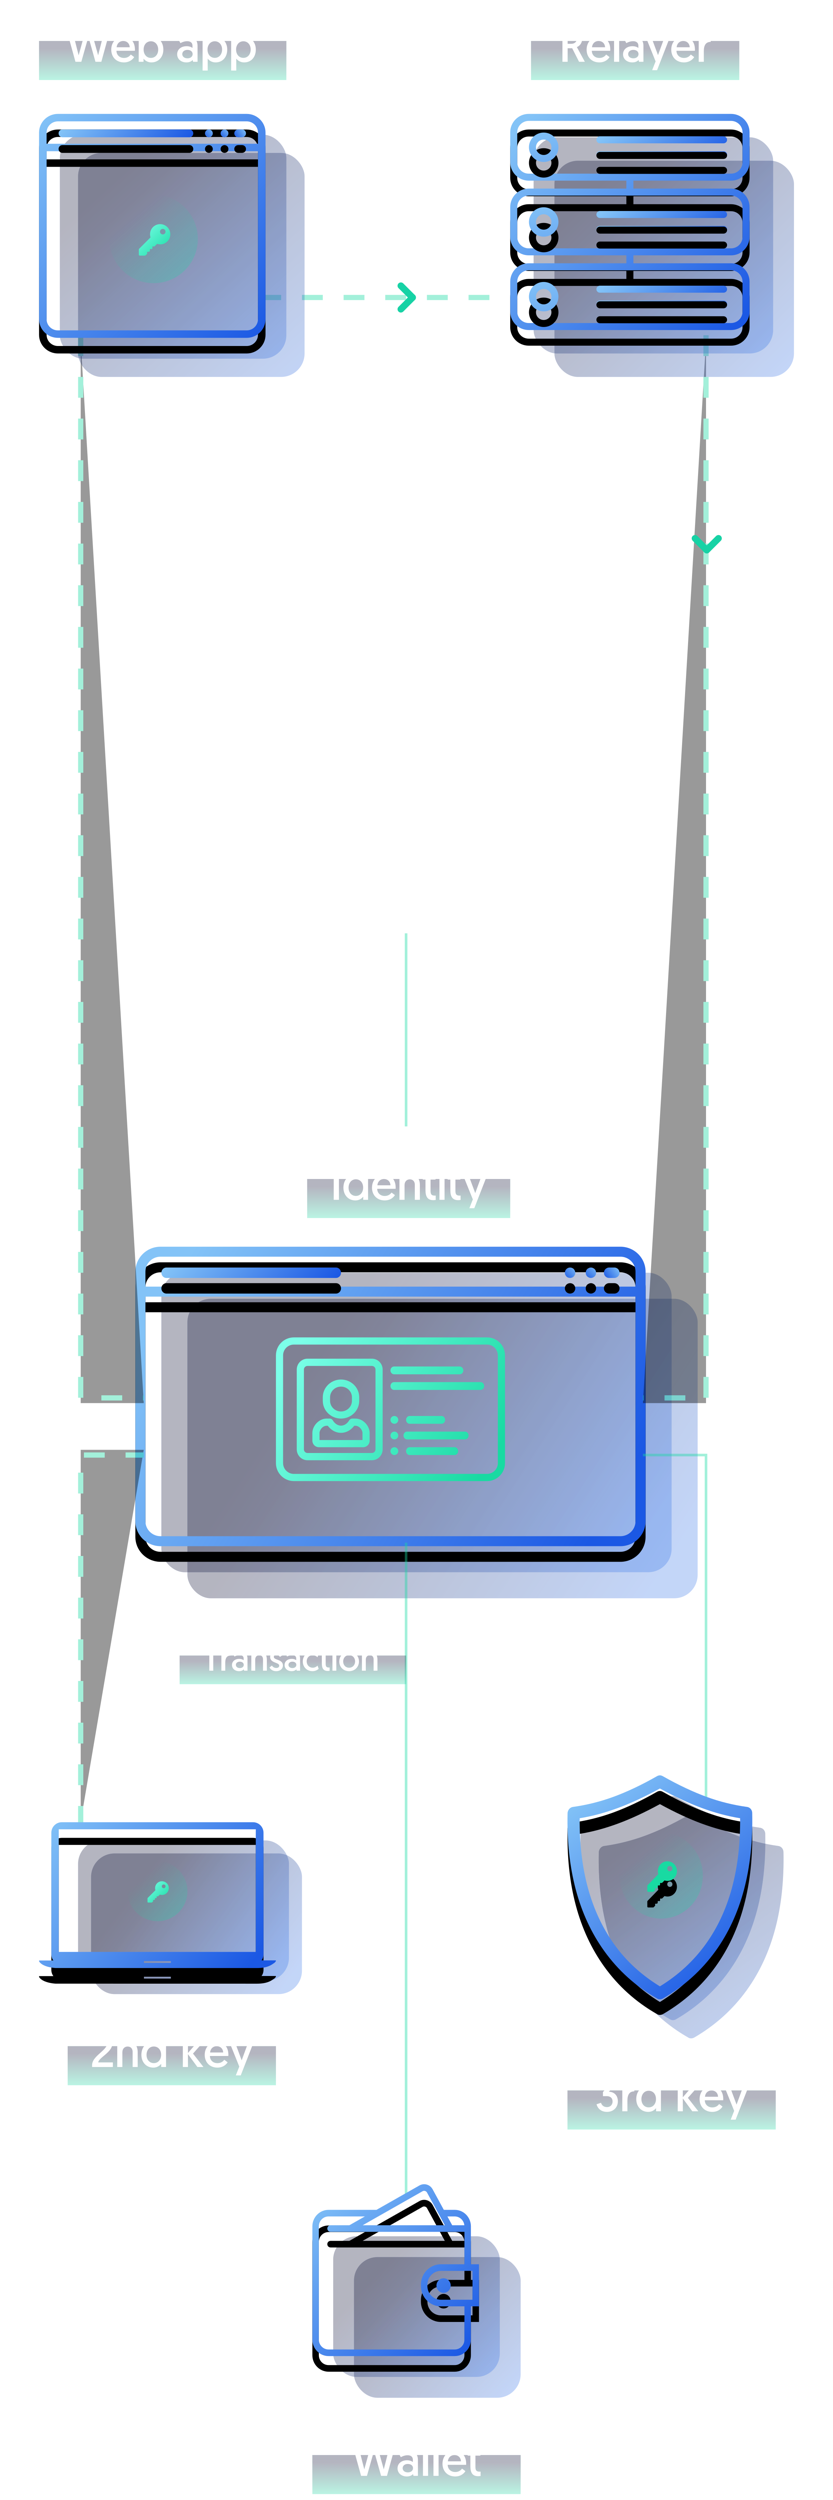 <?xml version="1.0" encoding="UTF-8"?>
<svg width="320px" height="960px" viewBox="0 0 320 960" version="1.1" xmlns="http://www.w3.org/2000/svg" xmlns:xlink="http://www.w3.org/1999/xlink">
    <!-- Generator: Sketch 53.2 (72643) - https://sketchapp.com -->
    <title>Illustration</title>
    <desc>Created with Sketch.</desc>
    <defs>
        <linearGradient x1="26.558%" y1="38.81%" x2="102.23%" y2="67.72%" id="linearGradient-1">
            <stop stop-color="#05062C" offset="0%"></stop>
            <stop stop-color="#05062C" stop-opacity="0" offset="100%"></stop>
        </linearGradient>
        <rect id="path-2" x="20" y="20" width="196" height="115" rx="9"></rect>
        <rect id="path-3" x="10" y="10" width="196" height="115" rx="9"></rect>
        <linearGradient x1="100%" y1="32.787%" x2="0%" y2="67.213%" id="linearGradient-4">
            <stop stop-color="#83C3F7" offset="0%"></stop>
            <stop stop-color="#1B58E4" offset="100%"></stop>
        </linearGradient>
        <path d="M186.333,0 L9.667,0 C4.331,0.006 0.006,4.293 1.08002496e-12,9.583 L1.08002496e-12,105.417 C0.006,110.707 4.331,114.994 9.667,115 L186.333,115 C191.669,114.994 195.993,110.707 196,105.417 L196,9.583 C195.993,4.293 191.669,0.006 186.333,0 Z M186.333,111.167 L9.667,111.167 C6.464,111.167 3.867,108.592 3.867,105.417 L3.867,19.167 L192.133,19.167 L192.133,105.417 C192.133,108.592 189.536,111.167 186.333,111.167 Z M3.867,15.333 L3.867,9.583 C3.867,6.408 6.464,3.833 9.667,3.833 L186.333,3.833 C189.536,3.833 192.133,6.408 192.133,9.583 L192.133,15.333 L3.867,15.333 Z" id="path-5"></path>
        <filter x="-39.8%" y="-62.6%" width="179.6%" height="235.7%" filterUnits="objectBoundingBox" id="filter-6">
            <feOffset dx="0" dy="6" in="SourceAlpha" result="shadowOffsetOuter1"></feOffset>
            <feGaussianBlur stdDeviation="25" in="shadowOffsetOuter1" result="shadowBlurOuter1"></feGaussianBlur>
            <feColorMatrix values="0 0 0 0 0.122   0 0 0 0 0.361   0 0 0 0 0.898  0 0 0 1 0" type="matrix" in="shadowBlurOuter1"></feColorMatrix>
        </filter>
        <linearGradient x1="-11.416%" y1="21.542%" x2="109.489%" y2="75.553%" id="linearGradient-7">
            <stop stop-color="#83C3F7" offset="0%"></stop>
            <stop stop-color="#1B58E4" offset="100%"></stop>
        </linearGradient>
        <path d="M14,8 L12,8 C10.895,8 10,8.895 10,10 C10,11.104 10.895,12 12,12 L14,12 C15.105,12 16,11.105 16,10 C16,8.896 15.105,8 14,8 Z" id="path-8"></path>
        <filter x="-1300.0%" y="-1800.0%" width="2700.0%" height="4000.0%" filterUnits="objectBoundingBox" id="filter-9">
            <feOffset dx="0" dy="6" in="SourceAlpha" result="shadowOffsetOuter1"></feOffset>
            <feGaussianBlur stdDeviation="25" in="shadowOffsetOuter1" result="shadowBlurOuter1"></feGaussianBlur>
            <feColorMatrix values="0 0 0 0 0.122   0 0 0 0 0.361   0 0 0 0 0.898  0 0 0 1 0" type="matrix" in="shadowBlurOuter1"></feColorMatrix>
        </filter>
        <linearGradient x1="-11.416%" y1="-14.03%" x2="109.489%" y2="107.493%" id="linearGradient-10">
            <stop stop-color="#83C3F7" offset="0%"></stop>
            <stop stop-color="#1B58E4" offset="100%"></stop>
        </linearGradient>
        <path d="M21.76,8.165 C21.277,7.945 20.723,7.945 20.24,8.165 C19.998,8.266 19.775,8.408 19.58,8.584 C18.807,9.372 18.807,10.633 19.58,11.421 C19.775,11.597 19.998,11.739 20.24,11.84 C20.724,12.053 21.276,12.053 21.76,11.84 C22.002,11.739 22.225,11.597 22.42,11.421 C23.193,10.633 23.193,9.372 22.42,8.584 C22.225,8.408 22.002,8.266 21.76,8.165 Z" id="path-11"></path>
        <filter x="-1950.0%" y="-1800.0%" width="4000.0%" height="4000.0%" filterUnits="objectBoundingBox" id="filter-12">
            <feOffset dx="0" dy="6" in="SourceAlpha" result="shadowOffsetOuter1"></feOffset>
            <feGaussianBlur stdDeviation="25" in="shadowOffsetOuter1" result="shadowBlurOuter1"></feGaussianBlur>
            <feColorMatrix values="0 0 0 0 0.122   0 0 0 0 0.361   0 0 0 0 0.898  0 0 0 1 0" type="matrix" in="shadowBlurOuter1"></feColorMatrix>
        </filter>
        <path d="M29.767,8.152 C29.016,7.842 28.152,8.015 27.58,8.59 C27.404,8.784 27.262,9.006 27.16,9.248 C26.947,9.731 26.947,10.281 27.16,10.764 C27.262,11.005 27.404,11.228 27.58,11.422 C28.369,12.193 29.631,12.193 30.419,11.422 C30.596,11.228 30.738,11.005 30.839,10.764 C30.951,10.527 31.006,10.267 30.999,10.006 C31.004,9.196 30.517,8.463 29.767,8.152 Z" id="path-13"></path>
        <filter x="-1950.0%" y="-1800.0%" width="4000.0%" height="4000.0%" filterUnits="objectBoundingBox" id="filter-14">
            <feOffset dx="0" dy="6" in="SourceAlpha" result="shadowOffsetOuter1"></feOffset>
            <feGaussianBlur stdDeviation="25" in="shadowOffsetOuter1" result="shadowBlurOuter1"></feGaussianBlur>
            <feColorMatrix values="0 0 0 0 0.122   0 0 0 0 0.361   0 0 0 0 0.898  0 0 0 1 0" type="matrix" in="shadowBlurOuter1"></feColorMatrix>
        </filter>
        <linearGradient x1="100%" y1="48.752%" x2="0%" y2="54.019%" id="linearGradient-15">
            <stop stop-color="#83C3F7" offset="0%"></stop>
            <stop stop-color="#1B58E4" offset="100%"></stop>
        </linearGradient>
        <path d="M184.083,8 L118.917,8 C117.858,8 117,8.895 117,10 C117,11.105 117.858,12 118.917,12 L184.083,12 C185.142,12 186,11.105 186,10 C186,8.895 185.142,8 184.083,8 Z" id="path-16"></path>
        <filter x="-113.0%" y="-1800.0%" width="326.1%" height="4000.0%" filterUnits="objectBoundingBox" id="filter-17">
            <feOffset dx="0" dy="6" in="SourceAlpha" result="shadowOffsetOuter1"></feOffset>
            <feGaussianBlur stdDeviation="25" in="shadowOffsetOuter1" result="shadowBlurOuter1"></feGaussianBlur>
            <feColorMatrix values="0 0 0 0 0.122   0 0 0 0 0.361   0 0 0 0 0.898  0 0 0 1 0" type="matrix" in="shadowBlurOuter1"></feColorMatrix>
        </filter>
        <linearGradient x1="0%" y1="30.346%" x2="100%" y2="69.654%" id="linearGradient-18">
            <stop stop-color="#7CFFE9" offset="0%"></stop>
            <stop stop-color="#18DAA2" offset="100%"></stop>
        </linearGradient>
        <linearGradient x1="26.558%" y1="18.665%" x2="26.558%" y2="100%" id="linearGradient-19">
            <stop stop-color="#05062C" offset="0%"></stop>
            <stop stop-color="#05062C" stop-opacity="0" offset="100%"></stop>
        </linearGradient>
        <rect id="path-20" x="0" y="10" width="78" height="15"></rect>
        <polyline id="path-21" points="16 123 16 531.059 40.221 531.059"></polyline>
        <filter x="-117.7%" y="-6.7%" width="335.3%" height="114.0%" filterUnits="objectBoundingBox" id="filter-22">
            <feMorphology radius="1" operator="dilate" in="SourceAlpha" result="shadowSpreadOuter1"></feMorphology>
            <feOffset dx="0" dy="1" in="shadowSpreadOuter1" result="shadowOffsetOuter1"></feOffset>
            <feMorphology radius="1" operator="erode" in="SourceAlpha" result="shadowInner"></feMorphology>
            <feOffset dx="0" dy="1" in="shadowInner" result="shadowInner"></feOffset>
            <feComposite in="shadowOffsetOuter1" in2="shadowInner" operator="out" result="shadowOffsetOuter1"></feComposite>
            <feGaussianBlur stdDeviation="9" in="shadowOffsetOuter1" result="shadowBlurOuter1"></feGaussianBlur>
            <feColorMatrix values="0 0 0 0 0.365   0 0 0 0 0.957   0 0 0 0 0.827  0 0 0 1 0" type="matrix" in="shadowBlurOuter1"></feColorMatrix>
        </filter>
        <polyline id="path-23" points="16 553 16 695.766 40.221 695.766"></polyline>
        <filter x="-117.7%" y="-19.3%" width="335.3%" height="139.9%" filterUnits="objectBoundingBox" id="filter-24">
            <feMorphology radius="1" operator="dilate" in="SourceAlpha" result="shadowSpreadOuter1"></feMorphology>
            <feOffset dx="0" dy="1" in="shadowSpreadOuter1" result="shadowOffsetOuter1"></feOffset>
            <feMorphology radius="1" operator="erode" in="SourceAlpha" result="shadowInner"></feMorphology>
            <feOffset dx="0" dy="1" in="shadowInner" result="shadowInner"></feOffset>
            <feComposite in="shadowOffsetOuter1" in2="shadowInner" operator="out" result="shadowOffsetOuter1"></feComposite>
            <feGaussianBlur stdDeviation="9" in="shadowOffsetOuter1" result="shadowBlurOuter1"></feGaussianBlur>
            <feColorMatrix values="0 0 0 0 0.365   0 0 0 0 0.957   0 0 0 0 0.827  0 0 0 1 0" type="matrix" in="shadowBlurOuter1"></feColorMatrix>
        </filter>
        <linearGradient x1="26.558%" y1="18.665%" x2="26.558%" y2="100%" id="linearGradient-25">
            <stop stop-color="#05062C" offset="0%"></stop>
            <stop stop-color="#05062C" stop-opacity="0" offset="100%"></stop>
        </linearGradient>
        <rect id="path-26" x="0" y="4.5" width="87" height="11"></rect>
        <polyline id="path-27" points="232 123 232 531.059 256.221 531.059"></polyline>
        <filter x="-117.7%" y="-6.7%" width="335.3%" height="114.0%" filterUnits="objectBoundingBox" id="filter-28">
            <feMorphology radius="1" operator="dilate" in="SourceAlpha" result="shadowSpreadOuter1"></feMorphology>
            <feOffset dx="0" dy="1" in="shadowSpreadOuter1" result="shadowOffsetOuter1"></feOffset>
            <feMorphology radius="1" operator="erode" in="SourceAlpha" result="shadowInner"></feMorphology>
            <feOffset dx="0" dy="1" in="shadowInner" result="shadowInner"></feOffset>
            <feComposite in="shadowOffsetOuter1" in2="shadowInner" operator="out" result="shadowOffsetOuter1"></feComposite>
            <feGaussianBlur stdDeviation="9" in="shadowOffsetOuter1" result="shadowBlurOuter1"></feGaussianBlur>
            <feColorMatrix values="0 0 0 0 0.365   0 0 0 0 0.957   0 0 0 0 0.827  0 0 0 1 0" type="matrix" in="shadowBlurOuter1"></feColorMatrix>
        </filter>
        <path d="M85,108.5 L182.411,108.5" id="path-29"></path>
        <filter x="-29.1%" y="-1350.0%" width="157.6%" height="2850.0%" filterUnits="objectBoundingBox" id="filter-30">
            <feMorphology radius="1" operator="dilate" in="SourceAlpha" result="shadowSpreadOuter1"></feMorphology>
            <feOffset dx="0" dy="1" in="shadowSpreadOuter1" result="shadowOffsetOuter1"></feOffset>
            <feMorphology radius="1" operator="erode" in="SourceAlpha" result="shadowInner"></feMorphology>
            <feOffset dx="0" dy="1" in="shadowInner" result="shadowInner"></feOffset>
            <feComposite in="shadowOffsetOuter1" in2="shadowInner" operator="out" result="shadowOffsetOuter1"></feComposite>
            <feGaussianBlur stdDeviation="9" in="shadowOffsetOuter1" result="shadowBlurOuter1"></feGaussianBlur>
            <feColorMatrix values="0 0 0 0 0.365   0 0 0 0 0.957   0 0 0 0 0.827  0 0 0 1 0" type="matrix" in="shadowBlurOuter1"></feColorMatrix>
        </filter>
        <linearGradient x1="26.558%" y1="35.554%" x2="102.23%" y2="72.877%" id="linearGradient-31">
            <stop stop-color="#05062C" offset="0%"></stop>
            <stop stop-color="#05062C" stop-opacity="0" offset="100%"></stop>
        </linearGradient>
        <rect id="path-32" x="20" y="12" width="81" height="54" rx="9"></rect>
        <rect id="path-33" x="15" y="7" width="81" height="54" rx="9"></rect>
        <linearGradient x1="-8.555%" y1="22.897%" x2="100%" y2="75.132%" id="linearGradient-34">
            <stop stop-color="#83C3F7" offset="0%"></stop>
            <stop stop-color="#1B58E4" offset="100%"></stop>
        </linearGradient>
        <path d="M90.884,53.054 L85.475,53.054 C85.943,52.397 86.225,51.595 86.225,50.726 L86.225,4.026 C86.225,1.806 84.423,0 82.209,0 L8.738,0 C6.525,0 4.723,1.807 4.723,4.026 L4.723,50.726 C4.723,51.613 5.02,52.428 5.507,53.094 L0.046,53.094 C0.046,53.094 -0.2,53.344 0.447,53.991 C2.281,55.831 6.401,55.99 6.401,55.99 L6.401,55.986 C6.401,55.986 83.571,56.004 83.656,55.999 C87.958,55.999 89.347,54.706 90.484,53.952 C91.326,53.103 90.884,53.054 90.884,53.054 Z M50.633,54.036 L40.294,54.036 L40.294,53.332 L50.631,53.332 L50.633,54.036 L50.633,54.036 Z M83.261,49.801 L7.568,49.801 L7.568,2.715 L83.262,2.715 L83.262,49.801 L83.261,49.801 Z" id="path-35"></path>
        <filter x="-85.7%" y="-128.6%" width="271.3%" height="378.6%" filterUnits="objectBoundingBox" id="filter-36">
            <feOffset dx="0" dy="6" in="SourceAlpha" result="shadowOffsetOuter1"></feOffset>
            <feGaussianBlur stdDeviation="25" in="shadowOffsetOuter1" result="shadowBlurOuter1"></feGaussianBlur>
            <feColorMatrix values="0 0 0 0 0.122   0 0 0 0 0.361   0 0 0 0 0.898  0 0 0 1 0" type="matrix" in="shadowBlurOuter1"></feColorMatrix>
        </filter>
        <linearGradient x1="30.069%" y1="22.847%" x2="95.551%" y2="100%" id="linearGradient-37">
            <stop stop-color="#18DAA2" stop-opacity="0" offset="0%"></stop>
            <stop stop-color="#18DAA2" offset="100%"></stop>
        </linearGradient>
        <linearGradient x1="0%" y1="0%" x2="100%" y2="100%" id="linearGradient-38">
            <stop stop-color="#7CFFE9" offset="0%"></stop>
            <stop stop-color="#18DAA2" offset="100%"></stop>
        </linearGradient>
        <linearGradient x1="26.558%" y1="18.665%" x2="26.558%" y2="100%" id="linearGradient-39">
            <stop stop-color="#05062C" offset="0%"></stop>
            <stop stop-color="#05062C" stop-opacity="0" offset="100%"></stop>
        </linearGradient>
        <rect id="path-40" x="0" y="10" width="80" height="15"></rect>
        <linearGradient x1="26.558%" y1="26.86%" x2="102.23%" y2="86.645%" id="linearGradient-41">
            <stop stop-color="#05062C" offset="0%"></stop>
            <stop stop-color="#05062C" stop-opacity="0" offset="100%"></stop>
        </linearGradient>
        <rect id="path-42" x="16" y="28" width="64" height="54" rx="9"></rect>
        <rect id="path-43" x="8" y="20" width="64" height="54" rx="9"></rect>
        <linearGradient x1="4.157%" y1="2.576%" x2="91.989%" y2="98.228%" id="linearGradient-44">
            <stop stop-color="#83C3F7" offset="0%"></stop>
            <stop stop-color="#1B58E4" offset="100%"></stop>
        </linearGradient>
        <path d="M64,30.746 L60.898,30.746 L60.898,16.179 C60.898,12.687 58.115,9.846 54.695,9.846 L50.494,9.846 L46.195,1.955 C45.539,0.749 44.292,0 42.94,0 C42.31,0 41.684,0.166 41.132,0.479 L24.633,9.846 L6.204,9.846 C2.783,9.846 0,12.687 0,16.179 L0,59.667 C0,63.159 2.783,66 6.204,66 L54.695,66 C58.115,66 60.898,63.159 60.898,59.667 L60.898,46.895 L64,46.895 L64,30.746 Z M54.695,12.379 C56.605,12.379 58.166,13.861 58.376,15.757 L53.713,15.757 L51.874,12.379 L54.695,12.379 Z M42.339,2.693 C42.921,2.36 43.704,2.593 44.026,3.184 L50.874,15.756 L19.328,15.756 L42.339,2.693 Z M58.417,59.667 C58.417,61.762 56.747,63.467 54.694,63.467 L6.204,63.467 C4.151,63.467 2.481,61.762 2.481,59.667 L2.481,16.179 C2.481,14.084 4.151,12.379 6.204,12.379 L20.172,12.379 L14.221,15.757 L6.979,15.757 C6.293,15.757 5.738,16.325 5.738,17.024 C5.738,17.723 6.293,18.291 6.979,18.291 L9.758,18.291 L55.093,18.291 L58.417,18.291 L58.417,30.747 L49.343,30.747 C45.13,30.747 41.701,34.248 41.701,38.549 L41.701,39.094 C41.701,43.396 45.13,46.896 49.343,46.896 L58.417,46.896 L58.417,59.667 Z M61.518,44.362 L60.898,44.362 L49.343,44.362 C46.497,44.362 44.182,41.998 44.182,39.093 L44.182,38.548 C44.182,35.642 46.497,33.278 49.343,33.278 L60.898,33.278 L61.518,33.278 L61.518,44.362 Z M53.144,38.924 C53.144,40.47 51.918,41.721 50.404,41.721 C48.891,41.721 47.665,40.469 47.665,38.924 C47.665,37.379 48.891,36.128 50.404,36.128 C51.918,36.127 53.144,37.38 53.144,38.924 Z" id="path-45"></path>
        <filter x="-121.9%" y="-109.1%" width="343.8%" height="336.4%" filterUnits="objectBoundingBox" id="filter-46">
            <feOffset dx="0" dy="6" in="SourceAlpha" result="shadowOffsetOuter1"></feOffset>
            <feGaussianBlur stdDeviation="25" in="shadowOffsetOuter1" result="shadowBlurOuter1"></feGaussianBlur>
            <feColorMatrix values="0 0 0 0 0.122   0 0 0 0 0.361   0 0 0 0 0.898  0 0 0 1 0" type="matrix" in="shadowBlurOuter1"></feColorMatrix>
        </filter>
        <rect id="path-47" x="0" y="10" width="80" height="15"></rect>
        <linearGradient x1="34.022%" y1="17.496%" x2="85.599%" y2="101.474%" id="linearGradient-48">
            <stop stop-color="#05062C" offset="0%"></stop>
            <stop stop-color="#05062C" stop-opacity="0" offset="100%"></stop>
        </linearGradient>
        <path d="M82.967,29.404 C82.941,28.266 82.13,27.284 80.997,27.129 C75.716,26.399 70.507,25.131 65.401,23.251 C60.32,21.38 54.697,18.768 48.633,15.329 C47.863,14.892 47.139,14.889 46.369,15.329 C40.347,18.767 34.765,21.373 29.643,23.251 C24.536,25.124 19.33,26.4 14.091,27.129 C12.957,27.286 12.162,28.266 12.036,29.404 C11.534,51.022 16.244,68.711 26.122,82.46 C31.503,89.95 38.237,96.03 46.369,100.665 C46.998,101.129 47.984,101.094 48.717,100.665 C56.787,95.952 63.513,89.917 68.881,82.46 C78.772,68.72 83.444,51.023 82.967,29.404 Z" id="path-49"></path>
        <path d="M75.967,22.404 C75.941,21.266 75.13,20.284 73.997,20.129 C68.716,19.399 63.507,18.131 58.401,16.251 C53.32,14.38 47.697,11.768 41.633,8.329 C40.863,7.892 40.139,7.889 39.369,8.329 C33.347,11.767 27.765,14.373 22.643,16.251 C17.536,18.124 12.33,19.4 7.091,20.129 C5.957,20.286 5.162,21.266 5.036,22.404 C4.534,44.022 9.244,61.711 19.122,75.46 C24.503,82.95 31.237,89.03 39.369,93.665 C39.998,94.129 40.984,94.094 41.717,93.665 C49.787,88.952 56.513,82.917 61.881,75.46 C71.772,61.72 76.444,44.023 75.967,22.404 Z" id="path-50"></path>
        <linearGradient x1="16.771%" y1="2.576%" x2="80.436%" y2="98.228%" id="linearGradient-51">
            <stop stop-color="#83C3F7" offset="0%"></stop>
            <stop stop-color="#1B58E4" offset="100%"></stop>
        </linearGradient>
        <path d="M70.967,14.404 C70.941,13.266 70.13,12.284 68.997,12.129 C63.716,11.399 58.507,10.131 53.401,8.251 C48.32,6.38 42.697,3.768 36.633,0.329 C35.863,-0.108 35.139,-0.111 34.369,0.329 C28.347,3.767 22.765,6.373 17.643,8.251 C12.536,10.124 7.33,11.4 2.091,12.129 C0.957,12.286 0.162,13.266 0.036,14.404 C-0.466,36.022 4.244,53.711 14.122,67.46 C19.503,74.95 26.237,81.03 34.369,85.665 C34.998,86.129 35.984,86.094 36.717,85.665 C44.787,80.952 51.513,74.917 56.881,67.46 C66.772,53.72 71.444,36.023 70.967,14.404 Z M53.108,64.806 C48.441,71.286 42.586,76.689 35.502,81.029 C28.417,76.689 22.534,71.306 17.895,64.806 C8.909,52.215 4.522,36.107 4.689,16.469 C9.636,15.668 14.541,14.319 19.446,12.507 C24.35,10.696 29.716,8.209 35.502,5.049 C41.287,8.209 46.611,10.696 51.515,12.507 C56.42,14.32 61.366,15.668 66.314,16.469 C66.481,36.233 62.066,52.364 53.108,64.806 Z" id="path-52"></path>
        <filter x="-109.9%" y="-83.7%" width="319.7%" height="281.4%" filterUnits="objectBoundingBox" id="filter-53">
            <feOffset dx="0" dy="6" in="SourceAlpha" result="shadowOffsetOuter1"></feOffset>
            <feGaussianBlur stdDeviation="25" in="shadowOffsetOuter1" result="shadowBlurOuter1"></feGaussianBlur>
            <feColorMatrix values="0 0 0 0 0.122   0 0 0 0 0.361   0 0 0 0 0.898  0 0 0 1 0" type="matrix" in="shadowBlurOuter1"></feColorMatrix>
        </filter>
        <linearGradient x1="31.259%" y1="22.847%" x2="92.832%" y2="100%" id="linearGradient-54">
            <stop stop-color="#18DAA2" stop-opacity="0" offset="0%"></stop>
            <stop stop-color="#18DAA2" offset="100%"></stop>
        </linearGradient>
        <path d="M10.306,1.106 C8.876,-0.369 6.55,-0.369 5.12,1.106 C4.143,2.113 3.804,3.597 4.227,4.943 L0.098,9.202 C0.035,9.266 0,9.354 0,9.445 L0,11.39 C0,11.58 0.149,11.733 0.333,11.733 L2.219,11.733 C2.308,11.733 2.392,11.697 2.455,11.633 L2.926,11.146 C2.998,11.072 3.033,10.968 3.021,10.864 L2.963,10.341 L3.665,10.273 C3.824,10.258 3.95,10.128 3.965,9.963 L4.031,9.239 L4.538,9.3 C4.632,9.313 4.727,9.281 4.798,9.216 C4.869,9.15 4.909,9.057 4.909,8.959 L4.909,8.319 L5.519,8.319 C5.607,8.319 5.692,8.282 5.755,8.218 L6.609,7.348 C7.915,7.785 9.329,7.461 10.306,6.453 C11.735,4.979 11.735,2.58 10.306,1.106 Z M9.363,3.537 C8.973,3.939 8.338,3.939 7.948,3.537 C7.558,3.134 7.558,2.48 7.948,2.078 C8.338,1.676 8.973,1.676 9.363,2.078 C9.752,2.48 9.752,3.134 9.363,3.537 Z" id="path-55"></path>
        <filter x="-685.5%" y="-613.6%" width="1471.1%" height="1429.5%" filterUnits="objectBoundingBox" id="filter-56">
            <feOffset dx="0" dy="6" in="SourceAlpha" result="shadowOffsetOuter1"></feOffset>
            <feGaussianBlur stdDeviation="25" in="shadowOffsetOuter1" result="shadowBlurOuter1"></feGaussianBlur>
            <feColorMatrix values="0 0 0 0 0.094   0 0 0 0 0.855   0 0 0 0 0.635  0 0 0 1 0" type="matrix" in="shadowBlurOuter1"></feColorMatrix>
        </filter>
        <rect id="path-57" x="0" y="10" width="80" height="15"></rect>
        <linearGradient x1="26.558%" y1="18.239%" x2="102.23%" y2="100.298%" id="linearGradient-58">
            <stop stop-color="#05062C" offset="0%"></stop>
            <stop stop-color="#05062C" stop-opacity="0" offset="100%"></stop>
        </linearGradient>
        <rect id="path-59" x="15" y="15" width="87" height="86" rx="9"></rect>
        <rect id="path-60" x="8" y="8" width="87" height="86" rx="9"></rect>
        <linearGradient x1="100%" y1="1.143%" x2="0%" y2="98.857%" id="linearGradient-61">
            <stop stop-color="#83C3F7" offset="0%"></stop>
            <stop stop-color="#1B58E4" offset="100%"></stop>
        </linearGradient>
        <path d="M79.75,0 L7.25,0 C3.248,0.005 0.005,3.211 0,7.167 L0,78.833 C0.005,82.789 3.248,85.995 7.25,86 L79.75,86 C83.752,85.995 86.995,82.789 87,78.833 L87,7.167 C86.995,3.211 83.752,0.005 79.75,0 Z M84.1,78.833 C84.1,81.208 82.152,83.133 79.75,83.133 L7.25,83.133 C4.848,83.133 2.9,81.208 2.9,78.833 L2.9,14.333 L84.1,14.333 L84.1,78.833 L84.1,78.833 Z M84.1,11.467 L2.9,11.467 L2.9,7.167 C2.9,4.792 4.848,2.867 7.25,2.867 L79.75,2.867 C82.152,2.867 84.1,4.792 84.1,7.167 L84.1,11.467 L84.1,11.467 Z" id="path-62"></path>
        <filter x="-89.7%" y="-83.7%" width="279.3%" height="281.4%" filterUnits="objectBoundingBox" id="filter-63">
            <feOffset dx="0" dy="6" in="SourceAlpha" result="shadowOffsetOuter1"></feOffset>
            <feGaussianBlur stdDeviation="25" in="shadowOffsetOuter1" result="shadowBlurOuter1"></feGaussianBlur>
            <feColorMatrix values="0 0 0 0 0.122   0 0 0 0 0.361   0 0 0 0 0.898  0 0 0 1 0" type="matrix" in="shadowBlurOuter1"></feColorMatrix>
        </filter>
        <linearGradient x1="-11.416%" y1="21.707%" x2="109.489%" y2="75.405%" id="linearGradient-64">
            <stop stop-color="#83C3F7" offset="0%"></stop>
            <stop stop-color="#1B58E4" offset="100%"></stop>
        </linearGradient>
        <path d="M10.5,5.983 L9,5.983 C8.172,5.983 7.5,6.652 7.5,7.478 C7.5,8.304 8.172,8.974 9,8.974 L10.5,8.974 C11.328,8.974 12,8.304 12,7.478 C12,6.652 11.328,5.983 10.5,5.983 Z" id="path-65"></path>
        <filter x="-1733.3%" y="-2407.0%" width="3566.7%" height="5315.1%" filterUnits="objectBoundingBox" id="filter-66">
            <feOffset dx="0" dy="6" in="SourceAlpha" result="shadowOffsetOuter1"></feOffset>
            <feGaussianBlur stdDeviation="25" in="shadowOffsetOuter1" result="shadowBlurOuter1"></feGaussianBlur>
            <feColorMatrix values="0 0 0 0 0.122   0 0 0 0 0.361   0 0 0 0 0.898  0 0 0 1 0" type="matrix" in="shadowBlurOuter1"></feColorMatrix>
        </filter>
        <linearGradient x1="-11.416%" y1="-13.66%" x2="109.489%" y2="107.16%" id="linearGradient-67">
            <stop stop-color="#83C3F7" offset="0%"></stop>
            <stop stop-color="#1B58E4" offset="100%"></stop>
        </linearGradient>
        <path d="M16.32,6.106 C15.958,5.942 15.542,5.942 15.18,6.106 C14.998,6.182 14.831,6.288 14.685,6.42 C14.105,7.009 14.105,7.952 14.685,8.541 C14.831,8.673 14.998,8.779 15.18,8.854 C15.543,9.014 15.957,9.014 16.32,8.854 C16.502,8.779 16.669,8.673 16.815,8.541 C17.395,7.952 17.395,7.009 16.815,6.42 C16.669,6.288 16.502,6.182 16.32,6.106 Z" id="path-68"></path>
        <filter x="-2600.0%" y="-2407.0%" width="5300.0%" height="5315.1%" filterUnits="objectBoundingBox" id="filter-69">
            <feOffset dx="0" dy="6" in="SourceAlpha" result="shadowOffsetOuter1"></feOffset>
            <feGaussianBlur stdDeviation="25" in="shadowOffsetOuter1" result="shadowBlurOuter1"></feGaussianBlur>
            <feColorMatrix values="0 0 0 0 0.122   0 0 0 0 0.361   0 0 0 0 0.898  0 0 0 1 0" type="matrix" in="shadowBlurOuter1"></feColorMatrix>
        </filter>
        <path d="M22.325,6.097 C21.762,5.864 21.114,5.994 20.685,6.424 C20.553,6.569 20.446,6.735 20.37,6.916 C20.21,7.277 20.21,7.688 20.37,8.049 C20.446,8.23 20.553,8.396 20.685,8.541 C21.276,9.118 22.223,9.118 22.815,8.541 C22.947,8.396 23.053,8.23 23.13,8.049 C23.214,7.872 23.255,7.678 23.25,7.482 C23.253,6.877 22.888,6.329 22.325,6.097 Z" id="path-70"></path>
        <filter x="-2600.0%" y="-2407.0%" width="5300.0%" height="5315.1%" filterUnits="objectBoundingBox" id="filter-71">
            <feOffset dx="0" dy="6" in="SourceAlpha" result="shadowOffsetOuter1"></feOffset>
            <feGaussianBlur stdDeviation="25" in="shadowOffsetOuter1" result="shadowBlurOuter1"></feGaussianBlur>
            <feColorMatrix values="0 0 0 0 0.122   0 0 0 0 0.361   0 0 0 0 0.898  0 0 0 1 0" type="matrix" in="shadowBlurOuter1"></feColorMatrix>
        </filter>
        <linearGradient x1="100%" y1="48.759%" x2="0%" y2="53.996%" id="linearGradient-72">
            <stop stop-color="#83C3F7" offset="0%"></stop>
            <stop stop-color="#1B58E4" offset="100%"></stop>
        </linearGradient>
        <path d="M78.063,5.983 L29.187,5.983 C28.394,5.983 27.75,6.652 27.75,7.478 C27.75,8.304 28.394,8.974 29.187,8.974 L78.063,8.974 C78.856,8.974 79.5,8.304 79.5,7.478 C79.5,6.652 78.856,5.983 78.063,5.983 Z" id="path-73"></path>
        <filter x="-150.7%" y="-2407.0%" width="401.4%" height="5315.1%" filterUnits="objectBoundingBox" id="filter-74">
            <feOffset dx="0" dy="6" in="SourceAlpha" result="shadowOffsetOuter1"></feOffset>
            <feGaussianBlur stdDeviation="25" in="shadowOffsetOuter1" result="shadowBlurOuter1"></feGaussianBlur>
            <feColorMatrix values="0 0 0 0 0.122   0 0 0 0 0.361   0 0 0 0 0.898  0 0 0 1 0" type="matrix" in="shadowBlurOuter1"></feColorMatrix>
        </filter>
        <linearGradient x1="26.558%" y1="18.665%" x2="26.558%" y2="100%" id="linearGradient-75">
            <stop stop-color="#05062C" offset="0%"></stop>
            <stop stop-color="#05062C" stop-opacity="0" offset="100%"></stop>
        </linearGradient>
        <rect id="path-76" x="0" y="10" width="95" height="15"></rect>
        <linearGradient x1="26.558%" y1="23.544%" x2="102.23%" y2="91.896%" id="linearGradient-77">
            <stop stop-color="#05062C" offset="0%"></stop>
            <stop stop-color="#05062C" stop-opacity="0" offset="100%"></stop>
        </linearGradient>
        <rect id="path-78" x="17" y="18" width="92" height="83" rx="9"></rect>
        <rect id="path-79" x="9" y="9" width="92" height="83" rx="9"></rect>
        <linearGradient x1="1.042%" y1="9.254%" x2="100%" y2="90.746%" id="linearGradient-80">
            <stop stop-color="#83C3F7" offset="0%"></stop>
            <stop stop-color="#1B58E4" offset="100%"></stop>
        </linearGradient>
        <path d="M84.836,25.635 C88.755,25.635 91.944,22.458 91.944,18.554 L91.944,7.081 C91.944,3.177 88.755,0 84.836,0 L7.107,0 C3.188,0 0,3.177 0,7.081 L0,18.554 C0,22.458 3.188,25.635 7.107,25.635 L44.622,25.635 L44.622,28.683 L7.107,28.683 C3.188,28.683 0,31.859 0,35.763 L0,47.237 C0,51.141 3.188,54.317 7.107,54.317 L44.622,54.317 L44.622,57.365 L7.107,57.365 C3.188,57.365 0,60.542 0,64.446 L0,75.919 C0,79.823 3.188,83 7.107,83 L84.836,83 C88.755,83 91.944,79.823 91.944,75.919 L91.944,64.446 C91.944,60.542 88.755,57.365 84.836,57.365 L47.321,57.365 L47.321,54.317 L84.836,54.317 C88.755,54.317 91.944,51.141 91.944,47.237 L91.944,35.763 C91.944,31.859 88.755,28.683 84.836,28.683 L47.321,28.683 L47.321,25.635 L84.836,25.635 Z M89.245,64.446 L89.245,75.919 C89.245,78.341 87.267,80.311 84.836,80.311 L7.107,80.311 C4.677,80.311 2.699,78.341 2.699,75.919 L2.699,64.446 C2.699,62.024 4.677,60.054 7.107,60.054 L84.836,60.054 C87.267,60.054 89.245,62.024 89.245,64.446 Z M89.245,35.763 L89.245,47.237 C89.245,49.658 87.267,51.629 84.836,51.629 L7.107,51.629 C4.677,51.629 2.699,49.658 2.699,47.237 L2.699,35.763 C2.699,33.342 4.677,31.371 7.107,31.371 L84.836,31.371 C87.267,31.371 89.245,33.342 89.245,35.763 Z M2.699,18.554 L2.699,7.081 C2.699,4.659 4.677,2.689 7.107,2.689 L84.836,2.689 C87.267,2.689 89.245,4.659 89.245,7.081 L89.245,18.554 C89.245,20.976 87.267,22.946 84.836,22.946 L7.107,22.946 C4.677,22.946 2.699,20.976 2.699,18.554 Z" id="path-81"></path>
        <filter x="-84.8%" y="-86.7%" width="269.7%" height="288.0%" filterUnits="objectBoundingBox" id="filter-82">
            <feOffset dx="0" dy="6" in="SourceAlpha" result="shadowOffsetOuter1"></feOffset>
            <feGaussianBlur stdDeviation="25" in="shadowOffsetOuter1" result="shadowBlurOuter1"></feGaussianBlur>
            <feColorMatrix values="0 0 0 0 0.122   0 0 0 0 0.361   0 0 0 0 0.898  0 0 0 1 0" type="matrix" in="shadowBlurOuter1"></feColorMatrix>
        </filter>
        <linearGradient x1="0%" y1="-9.071%" x2="197.206%" y2="627.258%" id="linearGradient-83">
            <stop stop-color="#83C3F7" offset="0%"></stop>
            <stop stop-color="#1B58E4" offset="100%"></stop>
        </linearGradient>
        <path d="M12.865,7.171 C9.74,7.171 7.197,9.704 7.197,12.817 C7.197,15.931 9.74,18.464 12.865,18.464 C15.99,18.464 18.533,15.931 18.533,12.817 C18.533,9.704 15.99,7.171 12.865,7.171 Z M12.865,15.775 C11.228,15.775 9.896,14.448 9.896,12.817 C9.896,11.187 11.228,9.86 12.865,9.86 C14.502,9.86 15.834,11.187 15.834,12.817 C15.834,14.448 14.502,15.775 12.865,15.775 Z" id="path-84"></path>
        <filter x="-688.1%" y="-637.5%" width="1476.2%" height="1481.3%" filterUnits="objectBoundingBox" id="filter-85">
            <feOffset dx="0" dy="6" in="SourceAlpha" result="shadowOffsetOuter1"></feOffset>
            <feGaussianBlur stdDeviation="25" in="shadowOffsetOuter1" result="shadowBlurOuter1"></feGaussianBlur>
            <feColorMatrix values="0 0 0 0 0.122   0 0 0 0 0.361   0 0 0 0 0.898  0 0 0 1 0" type="matrix" in="shadowBlurOuter1"></feColorMatrix>
        </filter>
        <path d="M12.865,35.853 C9.74,35.853 7.197,38.386 7.197,41.5 C7.197,44.614 9.74,47.147 12.865,47.147 C15.99,47.147 18.533,44.614 18.533,41.5 C18.533,38.386 15.99,35.853 12.865,35.853 Z M12.865,44.458 C11.228,44.458 9.896,43.131 9.896,41.5 C9.896,39.869 11.228,38.542 12.865,38.542 C14.502,38.542 15.834,39.869 15.834,41.5 C15.834,43.131 14.502,44.458 12.865,44.458 Z" id="path-86"></path>
        <filter x="-688.1%" y="-637.5%" width="1476.2%" height="1481.3%" filterUnits="objectBoundingBox" id="filter-87">
            <feOffset dx="0" dy="6" in="SourceAlpha" result="shadowOffsetOuter1"></feOffset>
            <feGaussianBlur stdDeviation="25" in="shadowOffsetOuter1" result="shadowBlurOuter1"></feGaussianBlur>
            <feColorMatrix values="0 0 0 0 0.122   0 0 0 0 0.361   0 0 0 0 0.898  0 0 0 1 0" type="matrix" in="shadowBlurOuter1"></feColorMatrix>
        </filter>
        <linearGradient x1="2.802%" y1="46.181%" x2="116.09%" y2="54.458%" id="linearGradient-88">
            <stop stop-color="#83C3F7" offset="0%"></stop>
            <stop stop-color="#1B58E4" offset="100%"></stop>
        </linearGradient>
        <path d="M81.958,43.024 L34.456,43.024 C33.711,43.024 33.107,43.626 33.107,44.368 C33.107,45.111 33.711,45.713 34.456,45.713 L81.958,45.713 C82.703,45.713 83.307,45.111 83.307,44.368 C83.307,43.626 82.703,43.024 81.958,43.024 Z" id="path-89"></path>
        <filter x="-155.4%" y="-2677.6%" width="410.8%" height="5901.4%" filterUnits="objectBoundingBox" id="filter-90">
            <feOffset dx="0" dy="6" in="SourceAlpha" result="shadowOffsetOuter1"></feOffset>
            <feGaussianBlur stdDeviation="25" in="shadowOffsetOuter1" result="shadowBlurOuter1"></feGaussianBlur>
            <feColorMatrix values="0 0 0 0 0.122   0 0 0 0 0.361   0 0 0 0 0.898  0 0 0 1 0" type="matrix" in="shadowBlurOuter1"></feColorMatrix>
        </filter>
        <path d="M33.107,38.632 C33.107,39.374 33.711,39.976 34.456,39.976 L81.958,39.976 C82.703,39.976 83.307,39.374 83.307,38.632 C83.307,37.889 82.703,37.287 81.958,37.287 L34.456,37.287 C33.711,37.287 33.107,37.889 33.107,38.632 Z" id="path-91"></path>
        <filter x="-155.4%" y="-2677.6%" width="410.8%" height="5901.4%" filterUnits="objectBoundingBox" id="filter-92">
            <feOffset dx="0" dy="6" in="SourceAlpha" result="shadowOffsetOuter1"></feOffset>
            <feGaussianBlur stdDeviation="25" in="shadowOffsetOuter1" result="shadowBlurOuter1"></feGaussianBlur>
            <feColorMatrix values="0 0 0 0 0.122   0 0 0 0 0.361   0 0 0 0 0.898  0 0 0 1 0" type="matrix" in="shadowBlurOuter1"></feColorMatrix>
        </filter>
        <path d="M83.307,15.686 C83.307,14.943 82.703,14.341 81.958,14.341 L34.456,14.341 C33.711,14.341 33.107,14.943 33.107,15.686 C33.107,16.428 33.711,17.03 34.456,17.03 L81.958,17.03 C82.703,17.03 83.307,16.428 83.307,15.686 Z" id="path-93"></path>
        <filter x="-155.4%" y="-2677.6%" width="410.8%" height="5901.4%" filterUnits="objectBoundingBox" id="filter-94">
            <feOffset dx="0" dy="6" in="SourceAlpha" result="shadowOffsetOuter1"></feOffset>
            <feGaussianBlur stdDeviation="25" in="shadowOffsetOuter1" result="shadowBlurOuter1"></feGaussianBlur>
            <feColorMatrix values="0 0 0 0 0.122   0 0 0 0 0.361   0 0 0 0 0.898  0 0 0 1 0" type="matrix" in="shadowBlurOuter1"></feColorMatrix>
        </filter>
        <path d="M34.456,11.294 L81.958,11.294 C82.703,11.294 83.307,10.692 83.307,9.949 C83.307,9.207 82.703,8.605 81.958,8.605 L34.456,8.605 C33.711,8.605 33.107,9.207 33.107,9.949 C33.107,10.692 33.711,11.294 34.456,11.294 Z" id="path-95"></path>
        <filter x="-155.4%" y="-2677.6%" width="410.8%" height="5901.4%" filterUnits="objectBoundingBox" id="filter-96">
            <feOffset dx="0" dy="6" in="SourceAlpha" result="shadowOffsetOuter1"></feOffset>
            <feGaussianBlur stdDeviation="25" in="shadowOffsetOuter1" result="shadowBlurOuter1"></feGaussianBlur>
            <feColorMatrix values="0 0 0 0 0.122   0 0 0 0 0.361   0 0 0 0 0.898  0 0 0 1 0" type="matrix" in="shadowBlurOuter1"></feColorMatrix>
        </filter>
        <path d="M12.865,64.536 C9.74,64.536 7.197,67.069 7.197,70.183 C7.197,73.296 9.74,75.829 12.865,75.829 C15.99,75.829 18.533,73.296 18.533,70.183 C18.533,67.069 15.99,64.536 12.865,64.536 Z M12.865,73.14 C11.228,73.14 9.896,71.813 9.896,70.183 C9.896,68.552 11.228,67.225 12.865,67.225 C14.502,67.225 15.834,68.552 15.834,70.183 C15.834,71.813 14.502,73.14 12.865,73.14 Z" id="path-97"></path>
        <filter x="-688.1%" y="-637.5%" width="1476.2%" height="1481.3%" filterUnits="objectBoundingBox" id="filter-98">
            <feOffset dx="0" dy="6" in="SourceAlpha" result="shadowOffsetOuter1"></feOffset>
            <feGaussianBlur stdDeviation="25" in="shadowOffsetOuter1" result="shadowBlurOuter1"></feGaussianBlur>
            <feColorMatrix values="0 0 0 0 0.122   0 0 0 0 0.361   0 0 0 0 0.898  0 0 0 1 0" type="matrix" in="shadowBlurOuter1"></feColorMatrix>
        </filter>
        <path d="M81.958,71.706 L34.456,71.706 C33.711,71.706 33.107,72.308 33.107,73.051 C33.107,73.793 33.711,74.395 34.456,74.395 L81.958,74.395 C82.703,74.395 83.307,73.793 83.307,73.051 C83.307,72.308 82.703,71.706 81.958,71.706 Z" id="path-99"></path>
        <filter x="-155.4%" y="-2677.6%" width="410.8%" height="5901.4%" filterUnits="objectBoundingBox" id="filter-100">
            <feOffset dx="0" dy="6" in="SourceAlpha" result="shadowOffsetOuter1"></feOffset>
            <feGaussianBlur stdDeviation="25" in="shadowOffsetOuter1" result="shadowBlurOuter1"></feGaussianBlur>
            <feColorMatrix values="0 0 0 0 0.122   0 0 0 0 0.361   0 0 0 0 0.898  0 0 0 1 0" type="matrix" in="shadowBlurOuter1"></feColorMatrix>
        </filter>
        <path d="M33.107,67.314 C33.107,68.057 33.711,68.659 34.456,68.659 L81.958,68.659 C82.703,68.659 83.307,68.057 83.307,67.314 C83.307,66.572 82.703,65.97 81.958,65.97 L34.456,65.97 C33.711,65.97 33.107,66.572 33.107,67.314 Z" id="path-101"></path>
        <filter x="-155.4%" y="-2677.6%" width="410.8%" height="5901.4%" filterUnits="objectBoundingBox" id="filter-102">
            <feOffset dx="0" dy="6" in="SourceAlpha" result="shadowOffsetOuter1"></feOffset>
            <feGaussianBlur stdDeviation="25" in="shadowOffsetOuter1" result="shadowBlurOuter1"></feGaussianBlur>
            <feColorMatrix values="0 0 0 0 0.122   0 0 0 0 0.361   0 0 0 0 0.898  0 0 0 1 0" type="matrix" in="shadowBlurOuter1"></feColorMatrix>
        </filter>
        <rect id="path-103" x="0" y="10" width="80" height="15"></rect>
    </defs>
    <g id="Page-1" stroke="none" stroke-width="1" fill="none" fill-rule="evenodd">
        <g id="Mobile" transform="translate(0, -4546)">
            <g id="Group" transform="translate(-209, 4420)">
                <g id="How-does-it-work?">
                    <g id="Illustration" transform="translate(224, 131.734)">
                        <g id="Group-16" transform="translate(37, 437)">
                            <g id="Group-9" transform="translate(0, 36)">
                                <g id="Rectangle-Copy-2" opacity="0.299">
                                    <use fill="#3774E8" xlink:href="#path-2"></use>
                                    <use fill="url(#linearGradient-1)" xlink:href="#path-2"></use>
                                </g>
                                <g id="Rectangle" opacity="0.299">
                                    <use fill="#3774E8" xlink:href="#path-3"></use>
                                    <use fill="url(#linearGradient-1)" xlink:href="#path-3"></use>
                                </g>
                                <g id="web-2" transform="translate(98, 57.5) scale(-1, 1) translate(-98, -57.5) ">
                                    <g id="Shape">
                                        <use fill="black" fill-opacity="1" filter="url(#filter-6)" xlink:href="#path-5"></use>
                                        <use fill="url(#linearGradient-4)" fill-rule="evenodd" xlink:href="#path-5"></use>
                                    </g>
                                    <g id="Path">
                                        <use fill="black" fill-opacity="1" filter="url(#filter-9)" xlink:href="#path-8"></use>
                                        <use fill="url(#linearGradient-7)" fill-rule="evenodd" xlink:href="#path-8"></use>
                                    </g>
                                    <g id="Path">
                                        <use fill="black" fill-opacity="1" filter="url(#filter-12)" xlink:href="#path-11"></use>
                                        <use fill="url(#linearGradient-10)" fill-rule="evenodd" xlink:href="#path-11"></use>
                                    </g>
                                    <g id="Path">
                                        <use fill="black" fill-opacity="1" filter="url(#filter-14)" xlink:href="#path-13"></use>
                                        <use fill="url(#linearGradient-10)" fill-rule="evenodd" xlink:href="#path-13"></use>
                                    </g>
                                    <g id="Path">
                                        <use fill="black" fill-opacity="1" filter="url(#filter-17)" xlink:href="#path-16"></use>
                                        <use fill="url(#linearGradient-15)" fill-rule="evenodd" xlink:href="#path-16"></use>
                                    </g>
                                </g>
                                <g id="badge" transform="translate(54, 34)" fill="url(#linearGradient-18)">
                                    <path d="M81.125,0.828 C84.916,0.828 88,3.921 88,7.724 L88,49.103 C88,52.906 84.916,56 81.125,56 L6.875,56 C3.084,56 0,52.906 0,49.103 L0,7.724 C0,3.921 3.084,0.828 6.875,0.828 L36.556,0.828 L40.444,0.828 L47.555,0.828 L51.445,0.828 L81.125,0.828 Z M85.25,49.103 L85.25,7.724 C85.25,5.442 83.4,3.586 81.125,3.586 L48.695,3.586 L44.805,3.586 L6.875,3.586 C4.6,3.586 2.75,5.442 2.75,7.724 L2.75,49.103 C2.75,51.385 4.6,53.241 6.875,53.241 L81.125,53.241 C83.4,53.241 85.25,51.385 85.25,49.103 Z M25,32 C21.14,32 18,28.941 18,25.182 L18,23.818 C18,20.059 21.14,17 25,17 C28.86,17 32,20.059 32,23.818 L32,25.182 C32,28.941 28.86,32 25,32 Z M20.8,23.818 L20.8,25.182 C20.8,27.438 22.684,29.273 25,29.273 C27.316,29.273 29.2,27.438 29.2,25.182 L29.2,23.818 C29.2,21.562 27.316,19.727 25,19.727 C22.684,19.727 20.8,21.562 20.8,23.818 Z M30.513,32 C32.012,32 33.431,32.668 34.508,33.88 C35.442,34.93 36,36.276 36,37.477 L36,40.474 C36,41.867 34.871,43 33.484,43 L16.522,43 C15.131,43 14,41.864 14,40.468 L14,37.477 C14,34.944 16.397,32 19.488,32 L20.655,32 C21.132,32 21.575,32.249 21.826,32.657 C22.628,33.966 23.785,34.716 25,34.716 C26.216,34.716 27.372,33.966 28.174,32.657 C28.425,32.249 28.868,32 29.345,32 L30.513,32 Z M33.25,40.239 L33.25,40.239 L33.25,37.477 C33.25,36.545 32.184,34.761 30.512,34.761 L30.071,34.761 C28.77,36.497 26.957,37.477 25,37.477 C23.043,37.477 21.23,36.497 19.929,34.761 L19.488,34.761 C17.816,34.761 16.75,36.545 16.75,37.477 L16.75,40.239 L33.25,40.239 Z M36.875,9 C39.149,9 41,10.874 41,13.179 L41,43.821 C41,46.125 39.149,48 36.875,48 L12.125,48 C9.851,48 8,46.125 8,43.821 L8,13.179 C8,10.874 9.851,9 12.125,9 L36.875,9 Z M38.25,43.821 L38.25,13.179 C38.25,12.411 37.633,11.786 36.875,11.786 L12.125,11.786 C11.367,11.786 10.75,12.411 10.75,13.179 L10.75,43.821 C10.75,44.589 11.367,45.214 12.125,45.214 L36.875,45.214 C37.633,45.214 38.25,44.589 38.25,43.821 Z M45.4,15 C44.627,15 44,14.328 44,13.5 C44,12.672 44.627,12 45.4,12 L70.6,12 C71.373,12 72,12.672 72,13.5 C72,14.328 71.373,15 70.6,15 L45.4,15 Z M78.615,18 C79.38,18 80,18.672 80,19.5 C80,20.328 79.38,21 78.615,21 L45.385,21 C44.62,21 44,20.328 44,19.5 C44,18.672 44.62,18 45.385,18 L78.615,18 Z M51.364,34 C50.611,34 50,33.328 50,32.5 C50,31.672 50.611,31 51.364,31 L63.636,31 C64.389,31 65,31.672 65,32.5 C65,33.328 64.389,34 63.636,34 L51.364,34 Z M45.5,31 C45.896,31 46.282,31.159 46.561,31.439 C46.841,31.718 47,32.104 47,32.5 C47,32.896 46.841,33.282 46.561,33.561 C46.282,33.841 45.896,34 45.5,34 C45.104,34 44.718,33.841 44.439,33.561 C44.159,33.282 44,32.896 44,32.5 C44,32.104 44.159,31.718 44.439,31.439 C44.718,31.159 45.104,31 45.5,31 Z M72.611,37 C73.378,37 74,37.672 74,38.5 C74,39.328 73.378,40 72.611,40 L50.389,40 C49.622,40 49,39.328 49,38.5 C49,37.672 49.622,37 50.389,37 L72.611,37 Z M45.5,37 C45.896,37 46.282,37.159 46.561,37.439 C46.841,37.718 47,38.104 47,38.5 C47,38.896 46.841,39.282 46.561,39.561 C46.282,39.841 45.896,40 45.5,40 C45.104,40 44.718,39.841 44.439,39.561 C44.159,39.282 44,38.896 44,38.5 C44,38.104 44.159,37.718 44.439,37.439 C44.718,37.159 45.104,37 45.5,37 Z M68.667,43 C69.403,43 70,43.672 70,44.5 C70,45.328 69.403,46 68.667,46 L51.333,46 C50.597,46 50,45.328 50,44.5 C50,43.672 50.597,43 51.333,43 L68.667,43 Z M45.5,43 C45.896,43 46.282,43.159 46.561,43.439 C46.841,43.718 47,44.104 47,44.5 C47,44.896 46.841,45.282 46.561,45.561 C46.282,45.841 45.896,46 45.5,46 C45.104,46 44.718,45.841 44.439,45.561 C44.159,45.282 44,44.896 44,44.5 C44,44.104 44.159,43.718 44.439,43.439 C44.718,43.159 45.104,43 45.5,43 Z" id="Combined-Shape"></path>
                                </g>
                            </g>
                            <g id="Group-12-Copy-6" transform="translate(66, 0)">
                                <g id="Rectangle" opacity="0.299">
                                    <use fill="#18DAA2" xlink:href="#path-20"></use>
                                    <use fill="url(#linearGradient-19)" xlink:href="#path-20"></use>
                                </g>
                                <path d="M10.201,18 L10.201,5.4 L12.199,5.4 L12.199,18 L10.201,18 Z M23.393,4.986 L23.393,18 L21.539,18 L21.539,16.776 C21.287,17.1 20.333,18.234 18.515,18.234 C15.833,18.234 13.925,16.2 13.925,13.32 C13.925,10.422 15.707,8.37 18.389,8.37 C20.171,8.37 21.179,9.45 21.431,9.864 L21.431,4.986 L23.393,4.986 Z M21.503,13.338 C21.503,11.286 20.261,10.116 18.695,10.116 C17.057,10.116 15.905,11.448 15.905,13.338 C15.905,15.264 17.111,16.506 18.713,16.506 C20.441,16.506 21.503,15.066 21.503,13.338 Z M24.902,13.338 C24.902,10.422 26.9,8.37 29.474,8.37 C32.318,8.37 33.992,10.332 33.992,13.284 C33.992,13.446 33.992,13.608 33.974,13.77 L26.9,13.77 C26.936,15.444 28.142,16.524 29.816,16.524 C31.238,16.524 32.048,15.732 32.408,15.21 L33.704,16.182 C33.254,16.956 32.012,18.234 29.78,18.234 C26.846,18.234 24.902,16.182 24.902,13.338 Z M26.972,12.42 L31.994,12.42 C31.922,10.872 30.842,10.008 29.492,10.008 C28.142,10.008 27.098,10.944 26.972,12.42 Z M40.02,8.37 C42.45,8.37 43.296,10.296 43.296,12.348 L43.296,18 L41.352,18 L41.352,12.186 C41.352,10.89 40.542,10.134 39.462,10.134 C38.22,10.134 37.41,11.052 37.41,12.33 L37.41,18 L35.448,18 L35.448,8.604 L37.374,8.604 L37.374,9.828 C37.788,9.09 38.76,8.37 40.02,8.37 Z M45.453,8.604 L45.453,6.642 L47.397,6.642 L47.397,8.604 L49.305,8.604 L49.305,10.224 L47.397,10.224 L47.397,14.598 C47.397,16.056 47.955,16.38 48.999,16.38 C49.161,16.38 49.377,16.362 49.377,16.362 L49.377,18.054 C49.377,18.054 49.035,18.126 48.423,18.126 C46.137,18.126 45.453,16.596 45.453,14.292 L45.453,10.224 L44.409,10.224 L44.409,8.604 L45.453,8.604 Z M50.814,18 L50.814,8.604 L52.776,8.604 L52.776,18 L50.814,18 Z M50.562,6.282 C50.562,5.598 51.102,5.058 51.786,5.058 C52.47,5.058 53.01,5.598 53.01,6.282 C53.01,6.966 52.47,7.506 51.786,7.506 C51.102,7.506 50.562,6.966 50.562,6.282 Z M55.006,8.604 L55.006,6.642 L56.95,6.642 L56.95,8.604 L58.858,8.604 L58.858,10.224 L56.95,10.224 L56.95,14.598 C56.95,16.056 57.508,16.38 58.552,16.38 C58.714,16.38 58.93,16.362 58.93,16.362 L58.93,18.054 C58.93,18.054 58.588,18.126 57.976,18.126 C55.69,18.126 55.006,16.596 55.006,14.292 L55.006,10.224 L53.962,10.224 L53.962,8.604 L55.006,8.604 Z M64.201,21.222 L62.311,21.222 L63.643,17.838 L59.917,8.604 L62.023,8.604 L64.561,15.444 L67.063,8.604 L69.115,8.604 L64.201,21.222 Z" id="Identity" fill="#FFFFFF"></path>
                            </g>
                        </g>
                        <g id="Path-2" opacity="0.4" stroke-dasharray="8,8">
                            <use fill="black" fill-opacity="1" filter="url(#filter-22)" xlink:href="#path-21"></use>
                            <use stroke="#18DAA2" stroke-width="2" xlink:href="#path-21"></use>
                        </g>
                        <g id="Path-2" opacity="0.4" stroke-dasharray="8,8" transform="translate(28.11, 624.383) scale(1, -1) translate(-28.11, -624.383) ">
                            <use fill="black" fill-opacity="1" filter="url(#filter-24)" xlink:href="#path-23"></use>
                            <use stroke="#18DAA2" stroke-width="2" xlink:href="#path-23"></use>
                        </g>
                        <path d="M141,586.66 L141,838.68" id="Path-2" stroke="#18DAA2" opacity="0.4" transform="translate(141, 712.67) scale(1, -1) translate(-141, -712.67) "></path>
                        <path d="M141,352.551 L141,426.7" id="Path-2" stroke="#18DAA2" opacity="0.4" transform="translate(141, 389.68) scale(1, -1) translate(-141, -389.68) "></path>
                        <g id="Group-12-Copy-5" transform="translate(54, 625.5)">
                            <g id="Rectangle" opacity="0.299">
                                <use fill="#18DAA2" xlink:href="#path-26"></use>
                                <use fill="url(#linearGradient-25)" xlink:href="#path-26"></use>
                            </g>
                            <path d="M11.408,10.322 L11.408,2.126 L9,2.126 L9,0.76 L15.335,0.76 L15.335,2.126 L12.927,2.126 L12.927,10.322 L11.408,10.322 Z M19.548,3.014 L19.548,4.516 C17.988,4.516 17.536,5.705 17.536,7.249 L17.536,10.322 L16.045,10.322 L16.045,3.191 L17.509,3.191 L17.509,4.311 C17.783,3.601 18.535,3.014 19.548,3.014 Z M20.12,8.123 C20.12,6.743 21.242,5.773 22.884,5.773 C23.705,5.773 24.321,6.046 24.595,6.292 L24.595,5.623 C24.595,4.803 24.02,4.311 23.076,4.311 C22.282,4.311 21.598,4.585 21.078,4.872 L20.504,3.833 C21.078,3.464 22.036,3.014 23.226,3.014 C25.347,3.014 26.073,4.161 26.073,5.719 L26.073,10.322 L24.773,10.322 L24.649,9.79 C24.28,10.199 23.705,10.5 22.816,10.5 C21.311,10.5 20.12,9.557 20.12,8.123 Z M21.612,8.082 C21.612,8.792 22.228,9.311 23.131,9.311 C24.006,9.311 24.636,8.82 24.636,8.082 C24.636,7.331 24.02,6.852 23.117,6.852 C22.214,6.852 21.612,7.372 21.612,8.082 Z M31.024,3.014 C32.871,3.014 33.514,4.475 33.514,6.033 L33.514,10.322 L32.036,10.322 L32.036,5.91 C32.036,4.926 31.421,4.352 30.6,4.352 C29.656,4.352 29.04,5.049 29.04,6.019 L29.04,10.322 L27.548,10.322 L27.548,3.191 L29.012,3.191 L29.012,4.12 C29.327,3.56 30.066,3.014 31.024,3.014 Z M34.525,9.079 L35.455,8.342 C35.784,8.82 36.276,9.27 37.166,9.27 C37.795,9.27 38.26,8.956 38.26,8.383 C38.26,7.016 34.785,7.508 34.785,5.036 C34.785,3.779 35.852,3.014 37.234,3.014 C38.575,3.014 39.286,3.792 39.56,4.339 L38.534,5.022 C38.329,4.694 37.946,4.23 37.152,4.23 C36.605,4.23 36.194,4.516 36.194,5.008 C36.194,6.374 39.683,5.801 39.683,8.314 C39.683,9.639 38.561,10.5 37.097,10.5 C35.647,10.5 34.88,9.721 34.525,9.079 Z M40.324,8.123 C40.324,6.743 41.446,5.773 43.088,5.773 C43.909,5.773 44.525,6.046 44.799,6.292 L44.799,5.623 C44.799,4.803 44.224,4.311 43.28,4.311 C42.486,4.311 41.802,4.585 41.282,4.872 L40.708,3.833 C41.282,3.464 42.24,3.014 43.43,3.014 C45.551,3.014 46.277,4.161 46.277,5.719 L46.277,10.322 L44.977,10.322 L44.853,9.79 C44.484,10.199 43.909,10.5 43.02,10.5 C41.515,10.5 40.324,9.557 40.324,8.123 Z M41.816,8.082 C41.816,8.792 42.432,9.311 43.335,9.311 C44.21,9.311 44.84,8.82 44.84,8.082 C44.84,7.331 44.224,6.852 43.321,6.852 C42.418,6.852 41.816,7.372 41.816,8.082 Z M53.417,3.888 L52.966,5.145 C52.637,4.831 51.98,4.366 51.077,4.366 C49.723,4.366 48.82,5.404 48.82,6.757 C48.82,8.123 49.805,9.175 51.132,9.175 C52.049,9.175 52.692,8.656 52.993,8.383 L53.417,9.612 C53.061,9.926 52.24,10.5 51.05,10.5 C48.874,10.5 47.314,8.902 47.314,6.757 C47.314,4.626 48.915,3.014 51.036,3.014 C52.213,3.014 53.007,3.533 53.417,3.888 Z M54.633,3.191 L54.633,1.702 L56.111,1.702 L56.111,3.191 L57.561,3.191 L57.561,4.421 L56.111,4.421 L56.111,7.74 C56.111,8.847 56.535,9.093 57.329,9.093 C57.452,9.093 57.616,9.079 57.616,9.079 L57.616,10.363 C57.616,10.363 57.356,10.418 56.891,10.418 C55.153,10.418 54.633,9.257 54.633,7.508 L54.633,4.421 L53.839,4.421 L53.839,3.191 L54.633,3.191 Z M58.709,10.322 L58.709,3.191 L60.2,3.191 L60.2,10.322 L58.709,10.322 Z M58.517,1.429 C58.517,0.91 58.927,0.5 59.447,0.5 C59.967,0.5 60.378,0.91 60.378,1.429 C60.378,1.948 59.967,2.358 59.447,2.358 C58.927,2.358 58.517,1.948 58.517,1.429 Z M62.839,6.77 C62.839,8.178 63.783,9.175 65.11,9.175 C66.438,9.175 67.409,8.15 67.409,6.757 C67.409,5.363 66.438,4.339 65.11,4.339 C63.769,4.339 62.839,5.377 62.839,6.77 Z M61.334,6.77 C61.334,4.612 62.962,3.014 65.11,3.014 C67.313,3.014 68.9,4.612 68.9,6.757 C68.9,8.902 67.286,10.5 65.11,10.5 C62.921,10.5 61.334,8.929 61.334,6.77 Z M73.51,3.014 C75.357,3.014 76,4.475 76,6.033 L76,10.322 L74.522,10.322 L74.522,5.91 C74.522,4.926 73.906,4.352 73.086,4.352 C72.141,4.352 71.526,5.049 71.526,6.019 L71.526,10.322 L70.034,10.322 L70.034,3.191 L71.498,3.191 L71.498,4.12 C71.813,3.56 72.552,3.014 73.51,3.014 Z" id="Transaction" fill="#FFFFFF"></path>
                        </g>
                        <polyline id="Path-2" stroke="#18DAA2" opacity="0.4" transform="translate(244.11, 620.5) scale(-1, -1) translate(-244.11, -620.5) " points="232 553 232 688 256.221 688"></polyline>
                        <g id="Path-2-Copy" opacity="0.4" stroke-dasharray="8,8" transform="translate(244.11, 327.029) scale(-1, 1) translate(-244.11, -327.029) ">
                            <use fill="black" fill-opacity="1" filter="url(#filter-28)" xlink:href="#path-27"></use>
                            <use stroke="#18DAA2" stroke-width="2" xlink:href="#path-27"></use>
                        </g>
                        <g id="Group-11-Copy" transform="translate(252, 201)" fill="#17D2A5" fill-rule="nonzero">
                            <path d="M-0.909,0.909 C-1.411,0.407 -1.411,-0.407 -0.909,-0.909 C-0.407,-1.411 0.407,-1.411 0.909,-0.909 L5.409,3.588 C5.911,4.09 5.911,4.904 5.409,5.406 C4.907,5.908 4.093,5.908 3.591,5.407 L-0.909,0.909 Z" id="Stroke-354"></path>
                            <path d="M5.409,5.407 C4.907,5.908 4.093,5.908 3.591,5.406 C3.089,4.904 3.089,4.09 3.591,3.588 L8.091,-0.909 C8.593,-1.411 9.407,-1.411 9.909,-0.909 C10.411,-0.407 10.411,0.407 9.909,0.909 L5.409,5.407 Z" id="Stroke-355"></path>
                        </g>
                        <g id="Path-2" opacity="0.4" stroke-dasharray="8,8">
                            <use fill="black" fill-opacity="1" filter="url(#filter-30)" xlink:href="#path-29"></use>
                            <use stroke="#18DAA2" stroke-width="2" xlink:href="#path-29"></use>
                        </g>
                        <g id="Group-11" transform="translate(141, 108.5) scale(-1, 1) rotate(90) translate(-141, -108.5) translate(134.5, 104.5)" fill="#17D2A5" fill-rule="nonzero">
                            <path d="M1.091,2.909 C0.589,2.407 0.589,1.593 1.091,1.091 C1.593,0.589 2.407,0.589 2.909,1.091 L7.409,5.588 C7.911,6.09 7.911,6.904 7.409,7.406 C6.907,7.908 6.093,7.908 5.591,7.407 L1.091,2.909 Z" id="Stroke-354"></path>
                            <path d="M7.409,7.407 C6.907,7.908 6.093,7.908 5.591,7.406 C5.089,6.904 5.089,6.09 5.591,5.588 L10.091,1.091 C10.593,0.589 11.407,0.589 11.909,1.091 C12.411,1.593 12.411,2.407 11.909,2.909 L7.409,7.407 Z" id="Stroke-355"></path>
                        </g>
                        <g id="Group-17" transform="translate(0, 694)">
                            <g id="Group-6">
                                <g id="Rectangle" opacity="0.299">
                                    <use fill="#3774E8" xlink:href="#path-32"></use>
                                    <use fill="url(#linearGradient-31)" xlink:href="#path-32"></use>
                                </g>
                                <g id="Rectangle" opacity="0.299">
                                    <use fill="#3774E8" xlink:href="#path-33"></use>
                                    <use fill="url(#linearGradient-31)" xlink:href="#path-33"></use>
                                </g>
                                <g id="notebook">
                                    <g id="Shape">
                                        <use fill="black" fill-opacity="1" filter="url(#filter-36)" xlink:href="#path-35"></use>
                                        <use fill="url(#linearGradient-34)" fill-rule="evenodd" xlink:href="#path-35"></use>
                                    </g>
                                </g>
                                <g id="Group-7" transform="translate(34, 15)">
                                    <circle id="Oval" fill="url(#linearGradient-37)" opacity="0.3" cx="11.5" cy="11.5" r="11.5"></circle>
                                    <g id="key" transform="translate(7.667, 7.667)" fill="url(#linearGradient-38)">
                                        <path d="M7.407,0.771 C6.379,-0.257 4.708,-0.257 3.68,0.771 C2.978,1.473 2.734,2.507 3.038,3.445 L0.07,6.413 C0.025,6.458 0,6.519 0,6.583 L0,7.938 C0,8.071 0.107,8.178 0.24,8.178 L1.595,8.178 C1.659,8.178 1.719,8.153 1.764,8.108 L2.103,7.769 C2.155,7.717 2.18,7.644 2.172,7.572 L2.13,7.207 L2.634,7.16 C2.749,7.149 2.839,7.059 2.85,6.944 L2.897,6.44 L3.262,6.482 C3.329,6.491 3.397,6.468 3.448,6.423 C3.499,6.377 3.529,6.312 3.529,6.244 L3.529,5.798 L3.967,5.798 C4.03,5.798 4.091,5.773 4.136,5.728 L4.75,5.121 C5.689,5.426 6.705,5.2 7.407,4.498 C8.435,3.47 8.435,1.798 7.407,0.771 Z M6.729,2.465 C6.449,2.745 5.993,2.745 5.713,2.465 C5.433,2.185 5.433,1.729 5.713,1.448 C5.993,1.168 6.449,1.168 6.729,1.448 C7.01,1.729 7.01,2.185 6.729,2.465 Z" id="Shape"></path>
                                    </g>
                                </g>
                            </g>
                            <g id="Group-12-Copy-3" transform="translate(11, 76)">
                                <g id="Rectangle" opacity="0.299">
                                    <use fill="#18DAA2" xlink:href="#path-40"></use>
                                    <use fill="url(#linearGradient-39)" xlink:href="#path-40"></use>
                                </g>
                                <path d="M9.382,18 L9.382,17.28 C9.382,13.716 15.16,11.682 15.16,8.91 C15.16,7.794 14.44,7.02 13.198,7.02 C11.974,7.02 11.38,7.812 11.128,8.73 L9.382,8.226 C9.634,7.074 10.66,5.166 13.27,5.166 C15.682,5.166 17.194,6.678 17.194,8.838 C17.194,12.402 12.028,14.238 11.722,16.236 L17.356,16.236 L17.356,18 L9.382,18 Z M23.617,8.37 C26.047,8.37 26.893,10.296 26.893,12.348 L26.893,18 L24.949,18 L24.949,12.186 C24.949,10.89 24.139,10.134 23.059,10.134 C21.817,10.134 21.007,11.052 21.007,12.33 L21.007,18 L19.045,18 L19.045,8.604 L20.971,8.604 L20.971,9.828 C21.385,9.09 22.357,8.37 23.617,8.37 Z M37.781,4.986 L37.781,18 L35.927,18 L35.927,16.776 C35.675,17.1 34.721,18.234 32.903,18.234 C30.221,18.234 28.313,16.2 28.313,13.32 C28.313,10.422 30.095,8.37 32.777,8.37 C34.559,8.37 35.567,9.45 35.819,9.864 L35.819,4.986 L37.781,4.986 Z M35.891,13.338 C35.891,11.286 34.649,10.116 33.083,10.116 C31.445,10.116 30.293,11.448 30.293,13.338 C30.293,15.264 31.499,16.506 33.101,16.506 C34.829,16.506 35.891,15.066 35.891,13.338 Z M44.238,18 L44.238,4.986 L46.2,4.986 L46.2,12.618 L49.674,8.604 L51.906,8.604 L48.144,12.852 L52.158,18 L49.836,18 L46.2,13.068 L46.2,18 L44.238,18 Z M52.641,13.338 C52.641,10.422 54.639,8.37 57.213,8.37 C60.057,8.37 61.731,10.332 61.731,13.284 C61.731,13.446 61.731,13.608 61.713,13.77 L54.639,13.77 C54.675,15.444 55.881,16.524 57.555,16.524 C58.977,16.524 59.787,15.732 60.147,15.21 L61.443,16.182 C60.993,16.956 59.751,18.234 57.519,18.234 C54.585,18.234 52.641,16.182 52.641,13.338 Z M54.711,12.42 L59.733,12.42 C59.661,10.872 58.581,10.008 57.231,10.008 C55.881,10.008 54.837,10.944 54.711,12.42 Z M66.481,21.222 L64.591,21.222 L65.923,17.838 L62.197,8.604 L64.303,8.604 L66.841,15.444 L69.343,8.604 L71.395,8.604 L66.481,21.222 Z" id="2nd-key" fill="#FFFFFF"></path>
                            </g>
                        </g>
                        <g id="Group-19" transform="translate(105, 833)">
                            <g id="Group-10">
                                <g id="Rectangle-Copy-3" opacity="0.299">
                                    <use fill="#3774E8" xlink:href="#path-42"></use>
                                    <use fill="url(#linearGradient-41)" xlink:href="#path-42"></use>
                                </g>
                                <g id="Rectangle" opacity="0.299">
                                    <use fill="#3774E8" xlink:href="#path-43"></use>
                                    <use fill="url(#linearGradient-41)" xlink:href="#path-43"></use>
                                </g>
                                <g id="wallet-2">
                                    <g id="Shape">
                                        <use fill="black" fill-opacity="1" filter="url(#filter-46)" xlink:href="#path-45"></use>
                                        <use fill="url(#linearGradient-44)" fill-rule="evenodd" xlink:href="#path-45"></use>
                                    </g>
                                </g>
                            </g>
                            <g id="Group-12" transform="translate(0, 94)">
                                <g id="Rectangle" opacity="0.299">
                                    <use fill="#18DAA2" xlink:href="#path-47"></use>
                                    <use fill="url(#linearGradient-39)" xlink:href="#path-47"></use>
                                </g>
                                <path d="M26.4,18 L23.682,8.388 L20.964,18 L18.714,18 L15.222,5.4 L17.364,5.4 L19.938,15.516 L22.728,5.4 L24.618,5.4 L27.426,15.516 L30,5.4 L32.124,5.4 L28.65,18 L26.4,18 Z M32.715,15.102 C32.715,13.284 34.191,12.006 36.351,12.006 C37.431,12.006 38.241,12.366 38.601,12.69 L38.601,11.808 C38.601,10.728 37.845,10.08 36.603,10.08 C35.559,10.08 34.659,10.44 33.975,10.818 L33.219,9.45 C33.975,8.964 35.235,8.37 36.801,8.37 C39.591,8.37 40.545,9.882 40.545,11.934 L40.545,18 L38.835,18 L38.673,17.298 C38.187,17.838 37.431,18.234 36.261,18.234 C34.281,18.234 32.715,16.992 32.715,15.102 Z M34.677,15.048 C34.677,15.984 35.487,16.668 36.675,16.668 C37.827,16.668 38.655,16.02 38.655,15.048 C38.655,14.058 37.845,13.428 36.657,13.428 C35.469,13.428 34.677,14.112 34.677,15.048 Z M42.487,18 L42.487,4.986 L44.449,4.986 L44.449,18 L42.487,18 Z M46.516,18 L46.516,4.986 L48.478,4.986 L48.478,18 L46.516,18 Z M49.987,13.338 C49.987,10.422 51.985,8.37 54.559,8.37 C57.403,8.37 59.077,10.332 59.077,13.284 C59.077,13.446 59.077,13.608 59.059,13.77 L51.985,13.77 C52.021,15.444 53.227,16.524 54.901,16.524 C56.323,16.524 57.133,15.732 57.493,15.21 L58.789,16.182 C58.339,16.956 57.097,18.234 54.865,18.234 C51.931,18.234 49.987,16.182 49.987,13.338 Z M52.057,12.42 L57.079,12.42 C57.007,10.872 55.927,10.008 54.577,10.008 C53.227,10.008 52.183,10.944 52.057,12.42 Z M60.695,8.604 L60.695,6.642 L62.639,6.642 L62.639,8.604 L64.547,8.604 L64.547,10.224 L62.639,10.224 L62.639,14.598 C62.639,16.056 63.197,16.38 64.241,16.38 C64.403,16.38 64.619,16.362 64.619,16.362 L64.619,18.054 C64.619,18.054 64.277,18.126 63.665,18.126 C61.379,18.126 60.695,16.596 60.695,14.292 L60.695,10.224 L59.651,10.224 L59.651,8.604 L60.695,8.604 Z" id="Wallet" fill="#FFFFFF"></path>
                            </g>
                        </g>
                        <g id="Group-18" transform="translate(203, 676)">
                            <g id="security-badge">
                                <g id="Path-Copy" opacity="0.299">
                                    <use fill="#3774E8" xlink:href="#path-49"></use>
                                    <use fill="url(#linearGradient-48)" xlink:href="#path-49"></use>
                                </g>
                                <g id="Path" opacity="0.299">
                                    <use fill="#3774E8" xlink:href="#path-50"></use>
                                    <use fill="url(#linearGradient-48)" xlink:href="#path-50"></use>
                                </g>
                                <g id="Shape">
                                    <use fill="black" fill-opacity="1" filter="url(#filter-53)" xlink:href="#path-52"></use>
                                    <use fill="url(#linearGradient-51)" fill-rule="evenodd" xlink:href="#path-52"></use>
                                </g>
                                <g id="Group-7" transform="translate(20, 22)">
                                    <ellipse id="Oval" fill="url(#linearGradient-54)" opacity="0.3" cx="16" cy="16.5" rx="16" ry="16.5"></ellipse>
                                    <g id="key" transform="translate(10.667, 11)">
                                        <g id="Shape">
                                            <use fill="black" fill-opacity="1" filter="url(#filter-56)" xlink:href="#path-55"></use>
                                            <use fill="#18DAA2" fill-rule="evenodd" xlink:href="#path-55"></use>
                                        </g>
                                    </g>
                                </g>
                            </g>
                            <g id="Group-12-Copy-2" transform="translate(0, 111)">
                                <g id="Rectangle" opacity="0.299">
                                    <use fill="#18DAA2" xlink:href="#path-57"></use>
                                    <use fill="url(#linearGradient-39)" xlink:href="#path-57"></use>
                                </g>
                                <path d="M18.868,5.4 L18.868,7.2 L15.916,10.494 C17.59,10.494 19.354,11.592 19.354,14.202 C19.354,16.542 17.59,18.234 15.214,18.234 C12.604,18.234 11.506,16.596 11.164,15.3 L12.874,14.742 C13.162,15.642 13.864,16.398 15.178,16.398 C16.42,16.398 17.32,15.516 17.32,14.256 C17.32,12.996 16.546,12.186 15.052,12.186 L13.63,12.186 L13.63,10.62 L16.618,7.164 L11.614,7.164 L11.614,5.4 L18.868,5.4 Z M25.669,8.37 L25.669,10.35 C23.617,10.35 23.023,11.916 23.023,13.95 L23.023,18 L21.061,18 L21.061,8.604 L22.987,8.604 L22.987,10.08 C23.347,9.144 24.337,8.37 25.669,8.37 Z M35.891,4.986 L35.891,18 L34.037,18 L34.037,16.776 C33.785,17.1 32.831,18.234 31.013,18.234 C28.331,18.234 26.423,16.2 26.423,13.32 C26.423,10.422 28.205,8.37 30.887,8.37 C32.669,8.37 33.677,9.45 33.929,9.864 L33.929,4.986 L35.891,4.986 Z M34.001,13.338 C34.001,11.286 32.759,10.116 31.193,10.116 C29.555,10.116 28.403,11.448 28.403,13.338 C28.403,15.264 29.609,16.506 31.211,16.506 C32.939,16.506 34.001,15.066 34.001,13.338 Z M42.348,18 L42.348,4.986 L44.31,4.986 L44.31,12.618 L47.784,8.604 L50.016,8.604 L46.254,12.852 L50.268,18 L47.946,18 L44.31,13.068 L44.31,18 L42.348,18 Z M50.751,13.338 C50.751,10.422 52.749,8.37 55.323,8.37 C58.167,8.37 59.841,10.332 59.841,13.284 C59.841,13.446 59.841,13.608 59.823,13.77 L52.749,13.77 C52.785,15.444 53.991,16.524 55.665,16.524 C57.087,16.524 57.897,15.732 58.257,15.21 L59.553,16.182 C59.103,16.956 57.861,18.234 55.629,18.234 C52.695,18.234 50.751,16.182 50.751,13.338 Z M52.821,12.42 L57.843,12.42 C57.771,10.872 56.691,10.008 55.341,10.008 C53.991,10.008 52.947,10.944 52.821,12.42 Z M64.591,21.222 L62.701,21.222 L64.033,17.838 L60.307,8.604 L62.413,8.604 L64.951,15.444 L67.453,8.604 L69.505,8.604 L64.591,21.222 Z" id="3rd-key" fill="#FFFFFF"></path>
                            </g>
                        </g>
                        <g id="Group-14">
                            <g id="Group-9" transform="translate(0, 38)">
                                <g id="Rectangle-Copy-2" opacity="0.299">
                                    <use fill="#3774E8" xlink:href="#path-59"></use>
                                    <use fill="url(#linearGradient-58)" xlink:href="#path-59"></use>
                                </g>
                                <g id="Rectangle" opacity="0.299">
                                    <use fill="#3774E8" xlink:href="#path-60"></use>
                                    <use fill="url(#linearGradient-58)" xlink:href="#path-60"></use>
                                </g>
                                <g id="web-2" transform="translate(43.5, 43) scale(-1, 1) translate(-43.5, -43) ">
                                    <g id="Shape">
                                        <use fill="black" fill-opacity="1" filter="url(#filter-63)" xlink:href="#path-62"></use>
                                        <use fill="url(#linearGradient-61)" fill-rule="evenodd" xlink:href="#path-62"></use>
                                    </g>
                                    <g id="Path">
                                        <use fill="black" fill-opacity="1" filter="url(#filter-66)" xlink:href="#path-65"></use>
                                        <use fill="url(#linearGradient-64)" fill-rule="evenodd" xlink:href="#path-65"></use>
                                    </g>
                                    <g id="Path">
                                        <use fill="black" fill-opacity="1" filter="url(#filter-69)" xlink:href="#path-68"></use>
                                        <use fill="url(#linearGradient-67)" fill-rule="evenodd" xlink:href="#path-68"></use>
                                    </g>
                                    <g id="Path">
                                        <use fill="black" fill-opacity="1" filter="url(#filter-71)" xlink:href="#path-70"></use>
                                        <use fill="url(#linearGradient-67)" fill-rule="evenodd" xlink:href="#path-70"></use>
                                    </g>
                                    <g id="Path">
                                        <use fill="black" fill-opacity="1" filter="url(#filter-74)" xlink:href="#path-73"></use>
                                        <use fill="url(#linearGradient-72)" fill-rule="evenodd" xlink:href="#path-73"></use>
                                    </g>
                                </g>
                                <g id="Group-7" transform="translate(27, 31)">
                                    <circle id="Oval" fill="url(#linearGradient-37)" opacity="0.3" cx="17" cy="17" r="17"></circle>
                                    <g id="key" transform="translate(11.333, 11.333)" fill="url(#linearGradient-38)">
                                        <path d="M10.95,1.139 C9.431,-0.38 6.959,-0.38 5.44,1.139 C4.402,2.177 4.042,3.706 4.491,5.093 L0.104,9.481 C0.037,9.547 0,9.637 0,9.731 L0,11.735 C0,11.93 0.158,12.089 0.354,12.089 L2.358,12.089 C2.452,12.089 2.542,12.052 2.608,11.985 L3.109,11.484 C3.185,11.408 3.223,11.3 3.21,11.193 L3.148,10.655 L3.894,10.584 C4.063,10.568 4.197,10.435 4.213,10.265 L4.283,9.519 L4.821,9.582 C4.921,9.595 5.022,9.562 5.098,9.495 C5.173,9.427 5.216,9.331 5.216,9.23 L5.216,8.571 L5.864,8.571 C5.958,8.571 6.048,8.533 6.114,8.467 L7.022,7.571 C8.409,8.02 9.912,7.687 10.95,6.649 C12.469,5.13 12.469,2.658 10.95,1.139 Z M9.948,3.644 C9.533,4.058 8.86,4.058 8.445,3.644 C8.031,3.229 8.031,2.556 8.445,2.141 C8.86,1.727 9.533,1.727 9.948,2.141 C10.362,2.556 10.362,3.229 9.948,3.644 Z" id="Shape"></path>
                                    </g>
                                </g>
                            </g>
                            <g id="Group-12-Copy-5">
                                <g id="Rectangle" opacity="0.299">
                                    <use fill="#18DAA2" xlink:href="#path-76"></use>
                                    <use fill="url(#linearGradient-75)" xlink:href="#path-76"></use>
                                </g>
                                <path d="M21.674,18 L18.956,8.388 L16.238,18 L13.988,18 L10.496,5.4 L12.638,5.4 L15.212,15.516 L18.002,5.4 L19.892,5.4 L22.7,15.516 L25.274,5.4 L27.398,5.4 L23.924,18 L21.674,18 Z M27.737,13.338 C27.737,10.422 29.735,8.37 32.309,8.37 C35.153,8.37 36.827,10.332 36.827,13.284 C36.827,13.446 36.827,13.608 36.809,13.77 L29.735,13.77 C29.771,15.444 30.977,16.524 32.651,16.524 C34.073,16.524 34.883,15.732 35.243,15.21 L36.539,16.182 C36.089,16.956 34.847,18.234 32.615,18.234 C29.681,18.234 27.737,16.182 27.737,13.338 Z M29.807,12.42 L34.829,12.42 C34.757,10.872 33.677,10.008 32.327,10.008 C30.977,10.008 29.933,10.944 29.807,12.42 Z M38.283,18 L38.283,4.986 L40.245,4.986 L40.245,9.864 C40.497,9.45 41.505,8.37 43.287,8.37 C45.969,8.37 47.751,10.422 47.751,13.32 C47.751,16.2 45.843,18.234 43.161,18.234 C41.343,18.234 40.389,17.1 40.137,16.776 L40.137,18 L38.283,18 Z M40.173,13.338 C40.173,15.066 41.235,16.506 42.963,16.506 C44.565,16.506 45.771,15.264 45.771,13.338 C45.771,11.448 44.619,10.116 42.981,10.116 C41.415,10.116 40.173,11.286 40.173,13.338 Z M53.056,15.102 C53.056,13.284 54.532,12.006 56.692,12.006 C57.772,12.006 58.582,12.366 58.942,12.69 L58.942,11.808 C58.942,10.728 58.186,10.08 56.944,10.08 C55.9,10.08 55,10.44 54.316,10.818 L53.56,9.45 C54.316,8.964 55.576,8.37 57.142,8.37 C59.932,8.37 60.886,9.882 60.886,11.934 L60.886,18 L59.176,18 L59.014,17.298 C58.528,17.838 57.772,18.234 56.602,18.234 C54.622,18.234 53.056,16.992 53.056,15.102 Z M55.018,15.048 C55.018,15.984 55.828,16.668 57.016,16.668 C58.168,16.668 58.996,16.02 58.996,15.048 C58.996,14.058 58.186,13.428 56.998,13.428 C55.81,13.428 55.018,14.112 55.018,15.048 Z M62.827,21.366 L62.827,8.604 L64.681,8.604 L64.681,9.846 C64.933,9.504 65.887,8.37 67.705,8.37 C70.387,8.37 72.295,10.422 72.295,13.284 C72.295,16.2 70.513,18.234 67.831,18.234 C66.049,18.234 65.041,17.154 64.789,16.758 L64.789,21.366 L62.827,21.366 Z M64.717,13.284 C64.717,15.318 65.959,16.488 67.525,16.488 C69.163,16.488 70.315,15.174 70.315,13.284 C70.315,11.358 69.109,10.116 67.507,10.116 C65.779,10.116 64.717,11.556 64.717,13.284 Z M73.805,21.366 L73.805,8.604 L75.659,8.604 L75.659,9.846 C75.911,9.504 76.865,8.37 78.683,8.37 C81.365,8.37 83.273,10.422 83.273,13.284 C83.273,16.2 81.491,18.234 78.809,18.234 C77.027,18.234 76.019,17.154 75.767,16.758 L75.767,21.366 L73.805,21.366 Z M75.695,13.284 C75.695,15.318 76.937,16.488 78.503,16.488 C80.141,16.488 81.293,15.174 81.293,13.284 C81.293,11.358 80.087,10.116 78.485,10.116 C76.757,10.116 75.695,11.556 75.695,13.284 Z" id="Web-app" fill="#FFFFFF"></path>
                            </g>
                        </g>
                        <g id="Group-3" transform="translate(181, 0)">
                            <g id="Group-9-Copy" transform="translate(0, 38)">
                                <g id="Rectangle" opacity="0.299">
                                    <use fill="#3774E8" xlink:href="#path-78"></use>
                                    <use fill="url(#linearGradient-77)" xlink:href="#path-78"></use>
                                </g>
                                <g id="Rectangle" opacity="0.299">
                                    <use fill="#3774E8" xlink:href="#path-79"></use>
                                    <use fill="url(#linearGradient-77)" xlink:href="#path-79"></use>
                                </g>
                                <g id="database">
                                    <g id="server">
                                        <g id="Shape">
                                            <use fill="black" fill-opacity="1" filter="url(#filter-82)" xlink:href="#path-81"></use>
                                            <use fill="url(#linearGradient-80)" fill-rule="evenodd" xlink:href="#path-81"></use>
                                        </g>
                                        <g id="Shape">
                                            <use fill="black" fill-opacity="1" filter="url(#filter-85)" xlink:href="#path-84"></use>
                                            <use fill="url(#linearGradient-83)" fill-rule="evenodd" xlink:href="#path-84"></use>
                                        </g>
                                        <g id="Shape">
                                            <use fill="black" fill-opacity="1" filter="url(#filter-87)" xlink:href="#path-86"></use>
                                            <use fill="url(#linearGradient-83)" fill-rule="evenodd" xlink:href="#path-86"></use>
                                        </g>
                                        <g id="Path">
                                            <use fill="black" fill-opacity="1" filter="url(#filter-90)" xlink:href="#path-89"></use>
                                            <use fill="url(#linearGradient-88)" fill-rule="evenodd" xlink:href="#path-89"></use>
                                        </g>
                                        <g id="Path">
                                            <use fill="black" fill-opacity="1" filter="url(#filter-92)" xlink:href="#path-91"></use>
                                            <use fill="url(#linearGradient-88)" fill-rule="evenodd" xlink:href="#path-91"></use>
                                        </g>
                                        <g id="Path">
                                            <use fill="black" fill-opacity="1" filter="url(#filter-94)" xlink:href="#path-93"></use>
                                            <use fill="url(#linearGradient-88)" fill-rule="evenodd" xlink:href="#path-93"></use>
                                        </g>
                                        <g id="Path">
                                            <use fill="black" fill-opacity="1" filter="url(#filter-96)" xlink:href="#path-95"></use>
                                            <use fill="url(#linearGradient-88)" fill-rule="evenodd" xlink:href="#path-95"></use>
                                        </g>
                                        <g id="Shape">
                                            <use fill="black" fill-opacity="1" filter="url(#filter-98)" xlink:href="#path-97"></use>
                                            <use fill="url(#linearGradient-83)" fill-rule="evenodd" xlink:href="#path-97"></use>
                                        </g>
                                        <g id="Path">
                                            <use fill="black" fill-opacity="1" filter="url(#filter-100)" xlink:href="#path-99"></use>
                                            <use fill="url(#linearGradient-88)" fill-rule="evenodd" xlink:href="#path-99"></use>
                                        </g>
                                        <g id="Path">
                                            <use fill="black" fill-opacity="1" filter="url(#filter-102)" xlink:href="#path-101"></use>
                                            <use fill="url(#linearGradient-88)" fill-rule="evenodd" xlink:href="#path-101"></use>
                                        </g>
                                    </g>
                                </g>
                            </g>
                            <g id="Group-12-Copy" transform="translate(8, 0)">
                                <g id="Rectangle" opacity="0.299">
                                    <use fill="#18DAA2" xlink:href="#path-103"></use>
                                    <use fill="url(#linearGradient-39)" xlink:href="#path-103"></use>
                                </g>
                                <path d="M12.064,18 L12.064,5.4 L15.448,5.4 C18.148,5.4 19.66,7.002 19.66,9.108 C19.66,10.566 18.886,11.826 17.608,12.348 L20.668,18 L18.454,18 L15.808,12.798 L14.062,12.798 L14.062,18 L12.064,18 Z M14.062,11.088 L15.412,11.088 C16.672,11.088 17.59,10.386 17.59,9.108 C17.59,7.938 16.87,7.146 15.412,7.146 L14.062,7.146 L14.062,11.088 Z M21.349,13.338 C21.349,10.422 23.347,8.37 25.921,8.37 C28.765,8.37 30.439,10.332 30.439,13.284 C30.439,13.446 30.439,13.608 30.421,13.77 L23.347,13.77 C23.383,15.444 24.589,16.524 26.263,16.524 C27.685,16.524 28.495,15.732 28.855,15.21 L30.151,16.182 C29.701,16.956 28.459,18.234 26.227,18.234 C23.293,18.234 21.349,16.182 21.349,13.338 Z M23.419,12.42 L28.441,12.42 C28.369,10.872 27.289,10.008 25.939,10.008 C24.589,10.008 23.545,10.944 23.419,12.42 Z M31.895,18 L31.895,4.986 L33.857,4.986 L33.857,18 L31.895,18 Z M35.348,15.102 C35.348,13.284 36.824,12.006 38.984,12.006 C40.064,12.006 40.874,12.366 41.234,12.69 L41.234,11.808 C41.234,10.728 40.478,10.08 39.236,10.08 C38.192,10.08 37.292,10.44 36.608,10.818 L35.852,9.45 C36.608,8.964 37.868,8.37 39.434,8.37 C42.224,8.37 43.178,9.882 43.178,11.934 L43.178,18 L41.468,18 L41.306,17.298 C40.82,17.838 40.064,18.234 38.894,18.234 C36.914,18.234 35.348,16.992 35.348,15.102 Z M37.31,15.048 C37.31,15.984 38.12,16.668 39.308,16.668 C40.46,16.668 41.288,16.02 41.288,15.048 C41.288,14.058 40.478,13.428 39.29,13.428 C38.102,13.428 37.31,14.112 37.31,15.048 Z M48.414,21.222 L46.524,21.222 L47.856,17.838 L44.13,8.604 L46.236,8.604 L48.774,15.444 L51.276,8.604 L53.328,8.604 L48.414,21.222 Z M53.865,13.338 C53.865,10.422 55.863,8.37 58.437,8.37 C61.281,8.37 62.955,10.332 62.955,13.284 C62.955,13.446 62.955,13.608 62.937,13.77 L55.863,13.77 C55.899,15.444 57.105,16.524 58.779,16.524 C60.201,16.524 61.011,15.732 61.371,15.21 L62.667,16.182 C62.217,16.956 60.975,18.234 58.743,18.234 C55.809,18.234 53.865,16.182 53.865,13.338 Z M55.935,12.42 L60.957,12.42 C60.885,10.872 59.805,10.008 58.455,10.008 C57.105,10.008 56.061,10.944 55.935,12.42 Z M69.019,8.37 L69.019,10.35 C66.967,10.35 66.373,11.916 66.373,13.95 L66.373,18 L64.411,18 L64.411,8.604 L66.337,8.604 L66.337,10.08 C66.697,9.144 67.687,8.37 69.019,8.37 Z" id="Relayer" fill="#FFFFFF"></path>
                            </g>
                        </g>
                    </g>
                </g>
            </g>
        </g>
    </g>
</svg>